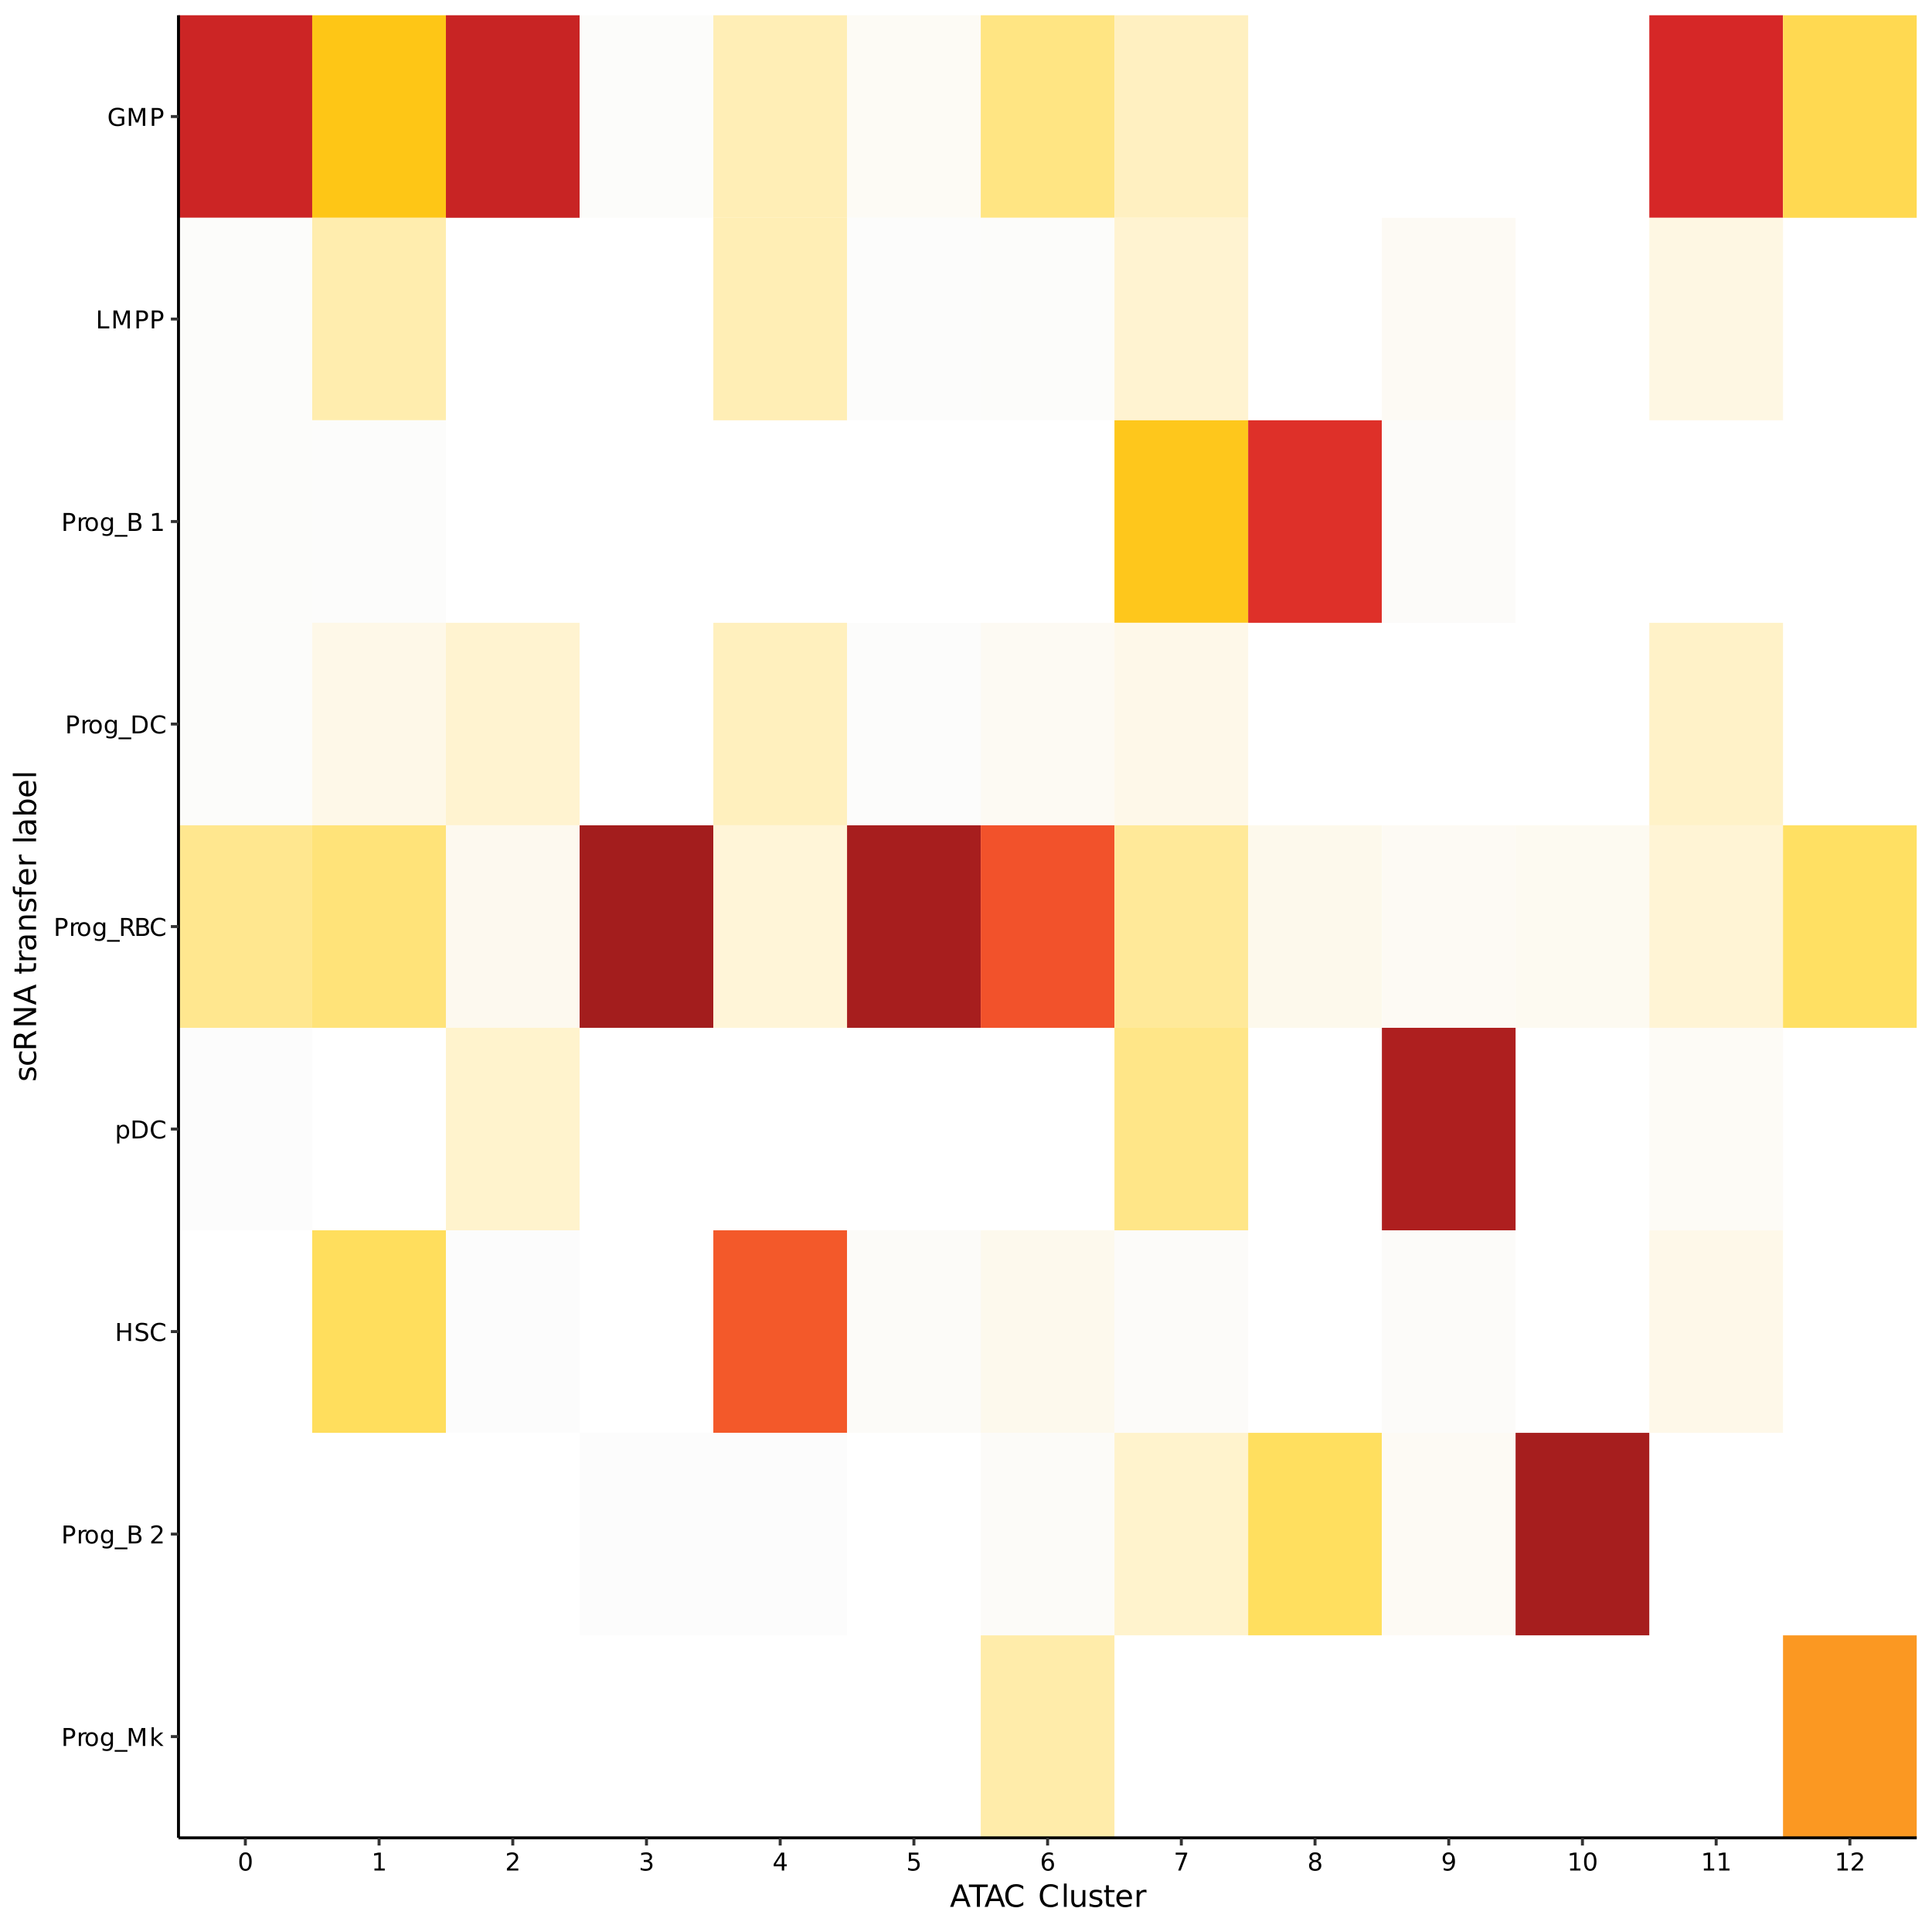 <?xml version="1.0" encoding="UTF-8"?>
<svg xmlns="http://www.w3.org/2000/svg" xmlns:xlink="http://www.w3.org/1999/xlink" width="504pt" height="504pt" viewBox="0 0 504 504" version="1.1">
<defs>
<g>
<symbol overflow="visible" id="glyph0-0">
<path style="stroke:none;" d="M 0.312 1.125 L 0.312 -4.516 L 3.516 -4.516 L 3.516 1.125 Z M 0.672 0.781 L 3.172 0.781 L 3.172 -4.156 L 0.672 -4.156 Z M 0.672 0.781 "/>
</symbol>
<symbol overflow="visible" id="glyph0-1">
<path style="stroke:none;" d="M 1.266 -4.156 L 1.266 -2.391 L 2.062 -2.391 C 2.352 -2.391 2.578 -2.469 2.734 -2.625 C 2.898 -2.781 2.984 -3 2.984 -3.281 C 2.984 -3.551 2.898 -3.766 2.734 -3.922 C 2.578 -4.078 2.352 -4.156 2.062 -4.156 Z M 0.625 -4.672 L 2.062 -4.672 C 2.582 -4.672 2.973 -4.551 3.234 -4.312 C 3.504 -4.07 3.641 -3.727 3.641 -3.281 C 3.641 -2.812 3.504 -2.457 3.234 -2.219 C 2.973 -1.988 2.582 -1.875 2.062 -1.875 L 1.266 -1.875 L 1.266 0 L 0.625 0 Z M 0.625 -4.672 "/>
</symbol>
<symbol overflow="visible" id="glyph0-2">
<path style="stroke:none;" d="M 2.641 -2.969 C 2.566 -3 2.492 -3.023 2.422 -3.047 C 2.348 -3.066 2.266 -3.078 2.172 -3.078 C 1.848 -3.078 1.598 -2.969 1.422 -2.75 C 1.242 -2.539 1.156 -2.238 1.156 -1.844 L 1.156 0 L 0.578 0 L 0.578 -3.5 L 1.156 -3.5 L 1.156 -2.953 C 1.281 -3.172 1.438 -3.332 1.625 -3.438 C 1.82 -3.539 2.062 -3.594 2.344 -3.594 C 2.383 -3.594 2.426 -3.586 2.469 -3.578 C 2.52 -3.578 2.57 -3.57 2.625 -3.562 Z M 2.641 -2.969 "/>
</symbol>
<symbol overflow="visible" id="glyph0-3">
<path style="stroke:none;" d="M 1.969 -3.094 C 1.656 -3.094 1.406 -2.973 1.219 -2.734 C 1.039 -2.492 0.953 -2.164 0.953 -1.75 C 0.953 -1.332 1.039 -1 1.219 -0.75 C 1.406 -0.508 1.656 -0.391 1.969 -0.391 C 2.27 -0.391 2.508 -0.508 2.688 -0.75 C 2.863 -1 2.953 -1.332 2.953 -1.75 C 2.953 -2.164 2.863 -2.492 2.688 -2.734 C 2.508 -2.973 2.27 -3.094 1.969 -3.094 Z M 1.969 -3.594 C 2.469 -3.594 2.859 -3.426 3.141 -3.094 C 3.422 -2.77 3.562 -2.32 3.562 -1.75 C 3.562 -1.176 3.422 -0.723 3.141 -0.391 C 2.859 -0.066 2.469 0.094 1.969 0.094 C 1.457 0.094 1.062 -0.066 0.781 -0.391 C 0.5 -0.723 0.359 -1.176 0.359 -1.75 C 0.359 -2.32 0.5 -2.77 0.781 -3.094 C 1.062 -3.426 1.457 -3.594 1.969 -3.594 Z M 1.969 -3.594 "/>
</symbol>
<symbol overflow="visible" id="glyph0-4">
<path style="stroke:none;" d="M 2.906 -1.797 C 2.906 -2.211 2.816 -2.535 2.641 -2.766 C 2.473 -2.992 2.234 -3.109 1.922 -3.109 C 1.617 -3.109 1.379 -2.992 1.203 -2.766 C 1.035 -2.535 0.953 -2.211 0.953 -1.797 C 0.953 -1.379 1.035 -1.055 1.203 -0.828 C 1.379 -0.598 1.617 -0.484 1.922 -0.484 C 2.234 -0.484 2.473 -0.598 2.641 -0.828 C 2.816 -1.055 2.906 -1.379 2.906 -1.797 Z M 3.484 -0.438 C 3.484 0.156 3.348 0.598 3.078 0.891 C 2.816 1.18 2.414 1.328 1.875 1.328 C 1.664 1.328 1.473 1.312 1.297 1.281 C 1.117 1.25 0.945 1.203 0.781 1.141 L 0.781 0.594 C 0.945 0.676 1.109 0.738 1.266 0.781 C 1.43 0.832 1.602 0.859 1.781 0.859 C 2.156 0.859 2.438 0.758 2.625 0.562 C 2.812 0.363 2.906 0.066 2.906 -0.328 L 2.906 -0.609 C 2.789 -0.41 2.641 -0.258 2.453 -0.156 C 2.266 -0.051 2.039 0 1.781 0 C 1.352 0 1.008 -0.16 0.75 -0.484 C 0.488 -0.816 0.359 -1.254 0.359 -1.797 C 0.359 -2.336 0.488 -2.77 0.75 -3.094 C 1.008 -3.426 1.352 -3.594 1.781 -3.594 C 2.039 -3.594 2.266 -3.539 2.453 -3.438 C 2.641 -3.332 2.789 -3.176 2.906 -2.969 L 2.906 -3.5 L 3.484 -3.5 Z M 3.484 -0.438 "/>
</symbol>
<symbol overflow="visible" id="glyph0-5">
<path style="stroke:none;" d="M 3.266 1.062 L 3.266 1.516 L -0.062 1.516 L -0.062 1.062 Z M 3.266 1.062 "/>
</symbol>
<symbol overflow="visible" id="glyph0-6">
<path style="stroke:none;" d="M 0.625 -4.672 L 1.562 -4.672 L 2.766 -1.484 L 3.953 -4.672 L 4.906 -4.672 L 4.906 0 L 4.281 0 L 4.281 -4.094 L 3.078 -0.891 L 2.453 -0.891 L 1.234 -4.094 L 1.234 0 L 0.625 0 Z M 0.625 -4.672 "/>
</symbol>
<symbol overflow="visible" id="glyph0-7">
<path style="stroke:none;" d="M 0.578 -4.875 L 1.156 -4.875 L 1.156 -2 L 2.875 -3.5 L 3.609 -3.5 L 1.75 -1.859 L 3.688 0 L 2.938 0 L 1.156 -1.719 L 1.156 0 L 0.578 0 Z M 0.578 -4.875 "/>
</symbol>
<symbol overflow="visible" id="glyph0-8">
<path style="stroke:none;" d="M 1.266 -2.234 L 1.266 -0.516 L 2.281 -0.516 C 2.613 -0.516 2.863 -0.582 3.031 -0.719 C 3.195 -0.863 3.281 -1.082 3.281 -1.375 C 3.281 -1.664 3.195 -1.879 3.031 -2.016 C 2.863 -2.16 2.613 -2.234 2.281 -2.234 Z M 1.266 -4.156 L 1.266 -2.75 L 2.203 -2.75 C 2.504 -2.75 2.727 -2.805 2.875 -2.922 C 3.031 -3.035 3.109 -3.211 3.109 -3.453 C 3.109 -3.68 3.031 -3.852 2.875 -3.969 C 2.727 -4.094 2.504 -4.156 2.203 -4.156 Z M 0.625 -4.672 L 2.25 -4.672 C 2.727 -4.672 3.098 -4.566 3.359 -4.359 C 3.617 -4.16 3.75 -3.879 3.75 -3.516 C 3.75 -3.234 3.68 -3.004 3.547 -2.828 C 3.41 -2.66 3.211 -2.555 2.953 -2.516 C 3.266 -2.453 3.504 -2.312 3.672 -2.094 C 3.848 -1.883 3.938 -1.625 3.938 -1.312 C 3.938 -0.895 3.797 -0.57 3.516 -0.344 C 3.234 -0.113 2.832 0 2.312 0 L 0.625 0 Z M 0.625 -4.672 "/>
</symbol>
<symbol overflow="visible" id="glyph0-9">
<path style="stroke:none;" d=""/>
</symbol>
<symbol overflow="visible" id="glyph0-10">
<path style="stroke:none;" d="M 1.234 -0.531 L 3.438 -0.531 L 3.438 0 L 0.469 0 L 0.469 -0.531 C 0.707 -0.781 1.035 -1.113 1.453 -1.531 C 1.867 -1.945 2.129 -2.219 2.234 -2.344 C 2.43 -2.57 2.57 -2.766 2.656 -2.922 C 2.738 -3.078 2.781 -3.227 2.781 -3.375 C 2.781 -3.625 2.691 -3.828 2.516 -3.984 C 2.336 -4.141 2.109 -4.219 1.828 -4.219 C 1.629 -4.219 1.422 -4.18 1.203 -4.109 C 0.984 -4.047 0.75 -3.945 0.5 -3.812 L 0.5 -4.438 C 0.75 -4.539 0.984 -4.617 1.203 -4.672 C 1.43 -4.723 1.641 -4.75 1.828 -4.75 C 2.305 -4.75 2.688 -4.629 2.969 -4.391 C 3.258 -4.148 3.406 -3.828 3.406 -3.422 C 3.406 -3.234 3.367 -3.051 3.297 -2.875 C 3.223 -2.707 3.094 -2.504 2.906 -2.266 C 2.852 -2.203 2.688 -2.023 2.406 -1.734 C 2.133 -1.453 1.742 -1.051 1.234 -0.531 Z M 1.234 -0.531 "/>
</symbol>
<symbol overflow="visible" id="glyph0-11">
<path style="stroke:none;" d="M 0.625 -4.672 L 1.266 -4.672 L 1.266 -2.75 L 3.562 -2.75 L 3.562 -4.672 L 4.188 -4.672 L 4.188 0 L 3.562 0 L 3.562 -2.219 L 1.266 -2.219 L 1.266 0 L 0.625 0 Z M 0.625 -4.672 "/>
</symbol>
<symbol overflow="visible" id="glyph0-12">
<path style="stroke:none;" d="M 3.422 -4.516 L 3.422 -3.906 C 3.18 -4.02 2.957 -4.102 2.75 -4.156 C 2.539 -4.207 2.336 -4.234 2.141 -4.234 C 1.797 -4.234 1.531 -4.164 1.344 -4.031 C 1.156 -3.906 1.062 -3.719 1.062 -3.469 C 1.062 -3.258 1.117 -3.102 1.234 -3 C 1.359 -2.895 1.598 -2.812 1.953 -2.75 L 2.328 -2.672 C 2.797 -2.578 3.141 -2.414 3.359 -2.188 C 3.586 -1.969 3.703 -1.664 3.703 -1.281 C 3.703 -0.832 3.551 -0.488 3.25 -0.25 C 2.945 -0.02 2.504 0.094 1.922 0.094 C 1.703 0.094 1.469 0.066 1.219 0.016 C 0.969 -0.035 0.707 -0.109 0.438 -0.203 L 0.438 -0.859 C 0.695 -0.711 0.945 -0.602 1.188 -0.531 C 1.438 -0.457 1.68 -0.422 1.922 -0.422 C 2.285 -0.422 2.562 -0.488 2.75 -0.625 C 2.945 -0.77 3.047 -0.973 3.047 -1.234 C 3.047 -1.461 2.973 -1.641 2.828 -1.766 C 2.691 -1.898 2.461 -2.004 2.141 -2.078 L 1.766 -2.141 C 1.285 -2.234 0.941 -2.379 0.734 -2.578 C 0.523 -2.785 0.422 -3.066 0.422 -3.422 C 0.422 -3.836 0.566 -4.16 0.859 -4.391 C 1.148 -4.629 1.551 -4.75 2.062 -4.75 C 2.281 -4.75 2.504 -4.727 2.734 -4.688 C 2.961 -4.656 3.191 -4.598 3.422 -4.516 Z M 3.422 -4.516 "/>
</symbol>
<symbol overflow="visible" id="glyph0-13">
<path style="stroke:none;" d="M 4.125 -4.312 L 4.125 -3.641 C 3.914 -3.836 3.688 -3.984 3.438 -4.078 C 3.195 -4.18 2.941 -4.234 2.672 -4.234 C 2.141 -4.234 1.734 -4.066 1.453 -3.734 C 1.172 -3.41 1.031 -2.941 1.031 -2.328 C 1.031 -1.711 1.172 -1.238 1.453 -0.906 C 1.734 -0.582 2.141 -0.422 2.672 -0.422 C 2.941 -0.422 3.195 -0.469 3.438 -0.562 C 3.688 -0.664 3.914 -0.816 4.125 -1.016 L 4.125 -0.359 C 3.906 -0.211 3.672 -0.098 3.422 -0.016 C 3.172 0.055 2.91 0.094 2.641 0.094 C 1.93 0.094 1.375 -0.117 0.969 -0.547 C 0.562 -0.984 0.359 -1.578 0.359 -2.328 C 0.359 -3.078 0.562 -3.664 0.969 -4.094 C 1.375 -4.531 1.93 -4.75 2.641 -4.75 C 2.922 -4.75 3.18 -4.711 3.422 -4.641 C 3.672 -4.566 3.906 -4.457 4.125 -4.312 Z M 4.125 -4.312 "/>
</symbol>
<symbol overflow="visible" id="glyph0-14">
<path style="stroke:none;" d="M 1.156 -0.531 L 1.156 1.328 L 0.578 1.328 L 0.578 -3.5 L 1.156 -3.5 L 1.156 -2.969 C 1.281 -3.176 1.43 -3.332 1.609 -3.438 C 1.797 -3.539 2.02 -3.594 2.281 -3.594 C 2.707 -3.594 3.051 -3.422 3.312 -3.078 C 3.582 -2.742 3.719 -2.301 3.719 -1.75 C 3.719 -1.195 3.582 -0.75 3.312 -0.406 C 3.051 -0.07 2.707 0.094 2.281 0.094 C 2.02 0.094 1.797 0.039 1.609 -0.062 C 1.43 -0.164 1.281 -0.32 1.156 -0.531 Z M 3.125 -1.75 C 3.125 -2.176 3.035 -2.508 2.859 -2.75 C 2.68 -2.988 2.441 -3.109 2.141 -3.109 C 1.836 -3.109 1.598 -2.988 1.422 -2.75 C 1.242 -2.508 1.156 -2.176 1.156 -1.75 C 1.156 -1.32 1.242 -0.988 1.422 -0.75 C 1.598 -0.508 1.836 -0.391 2.141 -0.391 C 2.441 -0.391 2.68 -0.508 2.859 -0.75 C 3.035 -0.988 3.125 -1.32 3.125 -1.75 Z M 3.125 -1.75 "/>
</symbol>
<symbol overflow="visible" id="glyph0-15">
<path style="stroke:none;" d="M 1.266 -4.156 L 1.266 -0.516 L 2.031 -0.516 C 2.664 -0.516 3.133 -0.66 3.438 -0.953 C 3.738 -1.242 3.891 -1.707 3.891 -2.344 C 3.891 -2.969 3.738 -3.426 3.438 -3.719 C 3.133 -4.008 2.664 -4.156 2.031 -4.156 Z M 0.625 -4.672 L 1.922 -4.672 C 2.828 -4.672 3.488 -4.484 3.906 -4.109 C 4.332 -3.734 4.547 -3.145 4.547 -2.344 C 4.547 -1.531 4.332 -0.938 3.906 -0.562 C 3.488 -0.188 2.828 0 1.922 0 L 0.625 0 Z M 0.625 -4.672 "/>
</symbol>
<symbol overflow="visible" id="glyph0-16">
<path style="stroke:none;" d="M 2.844 -2.188 C 2.977 -2.145 3.109 -2.047 3.234 -1.891 C 3.367 -1.742 3.5 -1.539 3.625 -1.281 L 4.266 0 L 3.594 0 L 2.984 -1.203 C 2.836 -1.516 2.691 -1.719 2.547 -1.812 C 2.398 -1.914 2.203 -1.969 1.953 -1.969 L 1.266 -1.969 L 1.266 0 L 0.625 0 L 0.625 -4.672 L 2.062 -4.672 C 2.594 -4.672 2.988 -4.555 3.25 -4.328 C 3.508 -4.109 3.641 -3.773 3.641 -3.328 C 3.641 -3.035 3.57 -2.789 3.438 -2.594 C 3.301 -2.395 3.102 -2.258 2.844 -2.188 Z M 1.266 -4.156 L 1.266 -2.5 L 2.062 -2.5 C 2.363 -2.5 2.594 -2.566 2.75 -2.703 C 2.906 -2.848 2.984 -3.055 2.984 -3.328 C 2.984 -3.598 2.906 -3.801 2.75 -3.938 C 2.594 -4.082 2.363 -4.156 2.062 -4.156 Z M 1.266 -4.156 "/>
</symbol>
<symbol overflow="visible" id="glyph0-17">
<path style="stroke:none;" d="M 0.797 -0.531 L 1.828 -0.531 L 1.828 -4.094 L 0.703 -3.875 L 0.703 -4.438 L 1.828 -4.672 L 2.453 -4.672 L 2.453 -0.531 L 3.484 -0.531 L 3.484 0 L 0.797 0 Z M 0.797 -0.531 "/>
</symbol>
<symbol overflow="visible" id="glyph0-18">
<path style="stroke:none;" d="M 0.625 -4.672 L 1.266 -4.672 L 1.266 -0.531 L 3.531 -0.531 L 3.531 0 L 0.625 0 Z M 0.625 -4.672 "/>
</symbol>
<symbol overflow="visible" id="glyph0-19">
<path style="stroke:none;" d="M 3.812 -0.672 L 3.812 -1.922 L 2.781 -1.922 L 2.781 -2.438 L 4.438 -2.438 L 4.438 -0.438 C 4.195 -0.258 3.926 -0.125 3.625 -0.031 C 3.332 0.051 3.02 0.094 2.688 0.094 C 1.957 0.094 1.383 -0.117 0.969 -0.547 C 0.562 -0.973 0.359 -1.566 0.359 -2.328 C 0.359 -3.086 0.562 -3.68 0.969 -4.109 C 1.383 -4.535 1.957 -4.75 2.688 -4.75 C 2.988 -4.75 3.273 -4.711 3.547 -4.641 C 3.828 -4.566 4.082 -4.457 4.312 -4.312 L 4.312 -3.641 C 4.082 -3.836 3.832 -3.984 3.562 -4.078 C 3.301 -4.18 3.031 -4.234 2.75 -4.234 C 2.176 -4.234 1.742 -4.07 1.453 -3.75 C 1.172 -3.438 1.031 -2.961 1.031 -2.328 C 1.031 -1.703 1.172 -1.227 1.453 -0.906 C 1.742 -0.582 2.176 -0.422 2.75 -0.422 C 2.969 -0.422 3.164 -0.441 3.344 -0.484 C 3.52 -0.523 3.676 -0.586 3.812 -0.672 Z M 3.812 -0.672 "/>
</symbol>
<symbol overflow="visible" id="glyph0-20">
<path style="stroke:none;" d="M 2.031 -4.25 C 1.707 -4.25 1.461 -4.086 1.297 -3.766 C 1.141 -3.453 1.062 -2.973 1.062 -2.328 C 1.062 -1.691 1.141 -1.211 1.297 -0.891 C 1.461 -0.566 1.707 -0.406 2.031 -0.406 C 2.363 -0.406 2.609 -0.566 2.766 -0.891 C 2.93 -1.211 3.016 -1.691 3.016 -2.328 C 3.016 -2.973 2.93 -3.453 2.766 -3.766 C 2.609 -4.086 2.363 -4.25 2.031 -4.25 Z M 2.031 -4.75 C 2.562 -4.75 2.961 -4.539 3.234 -4.125 C 3.516 -3.719 3.656 -3.117 3.656 -2.328 C 3.656 -1.547 3.516 -0.945 3.234 -0.531 C 2.961 -0.113 2.562 0.094 2.031 0.094 C 1.508 0.094 1.109 -0.113 0.828 -0.531 C 0.555 -0.945 0.422 -1.547 0.422 -2.328 C 0.422 -3.117 0.555 -3.719 0.828 -4.125 C 1.109 -4.539 1.508 -4.75 2.031 -4.75 Z M 2.031 -4.75 "/>
</symbol>
<symbol overflow="visible" id="glyph0-21">
<path style="stroke:none;" d="M 2.594 -2.516 C 2.895 -2.453 3.129 -2.316 3.297 -2.109 C 3.473 -1.91 3.562 -1.66 3.562 -1.359 C 3.562 -0.898 3.398 -0.539 3.078 -0.281 C 2.766 -0.031 2.316 0.094 1.734 0.094 C 1.535 0.094 1.332 0.07 1.125 0.031 C 0.914 -0.008 0.703 -0.066 0.484 -0.141 L 0.484 -0.75 C 0.66 -0.645 0.852 -0.566 1.062 -0.516 C 1.27 -0.461 1.488 -0.438 1.719 -0.438 C 2.113 -0.438 2.414 -0.516 2.625 -0.672 C 2.832 -0.828 2.938 -1.055 2.938 -1.359 C 2.938 -1.629 2.836 -1.844 2.641 -2 C 2.453 -2.156 2.188 -2.234 1.844 -2.234 L 1.297 -2.234 L 1.297 -2.75 L 1.859 -2.75 C 2.172 -2.75 2.41 -2.812 2.578 -2.938 C 2.742 -3.062 2.828 -3.242 2.828 -3.484 C 2.828 -3.723 2.738 -3.906 2.562 -4.031 C 2.395 -4.156 2.156 -4.219 1.844 -4.219 C 1.664 -4.219 1.477 -4.195 1.281 -4.156 C 1.082 -4.125 0.863 -4.066 0.625 -3.984 L 0.625 -4.547 C 0.863 -4.617 1.086 -4.672 1.297 -4.703 C 1.516 -4.734 1.711 -4.75 1.891 -4.75 C 2.367 -4.75 2.75 -4.641 3.031 -4.422 C 3.312 -4.203 3.453 -3.91 3.453 -3.547 C 3.453 -3.285 3.379 -3.066 3.234 -2.891 C 3.086 -2.711 2.875 -2.586 2.594 -2.516 Z M 2.594 -2.516 "/>
</symbol>
<symbol overflow="visible" id="glyph0-22">
<path style="stroke:none;" d="M 2.422 -4.125 L 0.828 -1.625 L 2.422 -1.625 Z M 2.25 -4.672 L 3.047 -4.672 L 3.047 -1.625 L 3.719 -1.625 L 3.719 -1.094 L 3.047 -1.094 L 3.047 0 L 2.422 0 L 2.422 -1.094 L 0.312 -1.094 L 0.312 -1.719 Z M 2.25 -4.672 "/>
</symbol>
<symbol overflow="visible" id="glyph0-23">
<path style="stroke:none;" d="M 0.688 -4.672 L 3.172 -4.672 L 3.172 -4.141 L 1.266 -4.141 L 1.266 -3 C 1.359 -3.031 1.453 -3.051 1.547 -3.062 C 1.641 -3.082 1.734 -3.094 1.828 -3.094 C 2.348 -3.094 2.758 -2.945 3.062 -2.656 C 3.363 -2.375 3.516 -1.988 3.516 -1.5 C 3.516 -1 3.359 -0.609 3.047 -0.328 C 2.734 -0.047 2.289 0.094 1.719 0.094 C 1.52 0.094 1.316 0.07 1.109 0.031 C 0.91 0 0.707 -0.047 0.5 -0.109 L 0.5 -0.75 C 0.688 -0.645 0.879 -0.566 1.078 -0.516 C 1.273 -0.461 1.488 -0.438 1.719 -0.438 C 2.07 -0.438 2.352 -0.531 2.562 -0.719 C 2.781 -0.914 2.891 -1.176 2.891 -1.5 C 2.891 -1.82 2.781 -2.078 2.562 -2.266 C 2.352 -2.461 2.07 -2.562 1.719 -2.562 C 1.539 -2.562 1.367 -2.539 1.203 -2.5 C 1.035 -2.457 0.863 -2.398 0.688 -2.328 Z M 0.688 -4.672 "/>
</symbol>
<symbol overflow="visible" id="glyph0-24">
<path style="stroke:none;" d="M 2.109 -2.594 C 1.828 -2.594 1.602 -2.492 1.438 -2.297 C 1.27 -2.098 1.188 -1.832 1.188 -1.5 C 1.188 -1.164 1.27 -0.898 1.438 -0.703 C 1.602 -0.504 1.828 -0.406 2.109 -0.406 C 2.398 -0.406 2.625 -0.504 2.781 -0.703 C 2.945 -0.898 3.031 -1.164 3.031 -1.5 C 3.031 -1.832 2.945 -2.098 2.781 -2.297 C 2.625 -2.492 2.398 -2.594 2.109 -2.594 Z M 3.375 -4.562 L 3.375 -3.984 C 3.207 -4.066 3.039 -4.125 2.875 -4.156 C 2.719 -4.195 2.562 -4.219 2.406 -4.219 C 1.988 -4.219 1.672 -4.078 1.453 -3.797 C 1.234 -3.516 1.109 -3.094 1.078 -2.531 C 1.203 -2.707 1.352 -2.844 1.531 -2.938 C 1.719 -3.039 1.926 -3.094 2.156 -3.094 C 2.625 -3.094 2.992 -2.945 3.266 -2.656 C 3.535 -2.375 3.672 -1.988 3.672 -1.5 C 3.672 -1.02 3.531 -0.633 3.25 -0.344 C 2.969 -0.051 2.586 0.094 2.109 0.094 C 1.566 0.094 1.156 -0.113 0.875 -0.531 C 0.594 -0.945 0.453 -1.547 0.453 -2.328 C 0.453 -3.066 0.625 -3.656 0.969 -4.094 C 1.32 -4.531 1.797 -4.75 2.391 -4.75 C 2.547 -4.75 2.703 -4.734 2.859 -4.703 C 3.023 -4.672 3.195 -4.625 3.375 -4.562 Z M 3.375 -4.562 "/>
</symbol>
<symbol overflow="visible" id="glyph0-25">
<path style="stroke:none;" d="M 0.531 -4.672 L 3.531 -4.672 L 3.531 -4.406 L 1.828 0 L 1.172 0 L 2.766 -4.141 L 0.531 -4.141 Z M 0.531 -4.672 "/>
</symbol>
<symbol overflow="visible" id="glyph0-26">
<path style="stroke:none;" d="M 2.031 -2.219 C 1.727 -2.219 1.488 -2.133 1.312 -1.969 C 1.145 -1.812 1.062 -1.594 1.062 -1.312 C 1.062 -1.031 1.145 -0.805 1.312 -0.641 C 1.488 -0.484 1.727 -0.406 2.031 -0.406 C 2.332 -0.406 2.566 -0.484 2.734 -0.641 C 2.91 -0.805 3 -1.031 3 -1.312 C 3 -1.594 2.91 -1.812 2.734 -1.969 C 2.566 -2.133 2.332 -2.219 2.031 -2.219 Z M 1.406 -2.484 C 1.133 -2.555 0.922 -2.68 0.766 -2.859 C 0.617 -3.047 0.547 -3.273 0.547 -3.547 C 0.547 -3.922 0.676 -4.211 0.938 -4.422 C 1.207 -4.641 1.57 -4.75 2.031 -4.75 C 2.5 -4.75 2.863 -4.641 3.125 -4.422 C 3.395 -4.211 3.531 -3.922 3.531 -3.547 C 3.531 -3.273 3.453 -3.047 3.297 -2.859 C 3.148 -2.68 2.941 -2.555 2.672 -2.484 C 2.973 -2.41 3.207 -2.27 3.375 -2.062 C 3.551 -1.863 3.641 -1.613 3.641 -1.312 C 3.641 -0.863 3.5 -0.516 3.219 -0.266 C 2.945 -0.023 2.551 0.094 2.031 0.094 C 1.52 0.094 1.125 -0.023 0.844 -0.266 C 0.57 -0.516 0.438 -0.863 0.438 -1.312 C 0.438 -1.613 0.52 -1.863 0.688 -2.062 C 0.863 -2.27 1.102 -2.41 1.406 -2.484 Z M 1.172 -3.484 C 1.172 -3.242 1.242 -3.055 1.391 -2.922 C 1.547 -2.785 1.758 -2.719 2.031 -2.719 C 2.301 -2.719 2.516 -2.785 2.672 -2.922 C 2.828 -3.055 2.906 -3.242 2.906 -3.484 C 2.906 -3.723 2.828 -3.91 2.672 -4.047 C 2.516 -4.18 2.301 -4.25 2.031 -4.25 C 1.758 -4.25 1.547 -4.18 1.391 -4.047 C 1.242 -3.91 1.172 -3.723 1.172 -3.484 Z M 1.172 -3.484 "/>
</symbol>
<symbol overflow="visible" id="glyph0-27">
<path style="stroke:none;" d="M 0.703 -0.094 L 0.703 -0.672 C 0.859 -0.598 1.016 -0.539 1.172 -0.5 C 1.336 -0.457 1.504 -0.438 1.672 -0.438 C 2.086 -0.438 2.406 -0.578 2.625 -0.859 C 2.844 -1.141 2.969 -1.566 3 -2.141 C 2.875 -1.961 2.719 -1.82 2.531 -1.719 C 2.352 -1.625 2.148 -1.578 1.922 -1.578 C 1.453 -1.578 1.082 -1.719 0.812 -2 C 0.539 -2.289 0.406 -2.68 0.406 -3.172 C 0.406 -3.648 0.547 -4.031 0.828 -4.312 C 1.109 -4.602 1.488 -4.75 1.969 -4.75 C 2.5 -4.75 2.906 -4.539 3.188 -4.125 C 3.477 -3.719 3.625 -3.117 3.625 -2.328 C 3.625 -1.586 3.445 -1 3.094 -0.562 C 2.75 -0.125 2.281 0.094 1.688 0.094 C 1.531 0.094 1.367 0.078 1.203 0.047 C 1.047 0.016 0.879 -0.031 0.703 -0.094 Z M 1.969 -2.078 C 2.25 -2.078 2.473 -2.172 2.641 -2.359 C 2.805 -2.555 2.891 -2.828 2.891 -3.172 C 2.891 -3.504 2.805 -3.766 2.641 -3.953 C 2.473 -4.148 2.25 -4.25 1.969 -4.25 C 1.676 -4.25 1.445 -4.148 1.281 -3.953 C 1.113 -3.766 1.031 -3.504 1.031 -3.172 C 1.031 -2.828 1.113 -2.555 1.281 -2.359 C 1.445 -2.172 1.676 -2.078 1.969 -2.078 Z M 1.969 -2.078 "/>
</symbol>
<symbol overflow="visible" id="glyph1-0">
<path style="stroke:none;" d="M 0.406 1.422 L 0.406 -5.641 L 4.406 -5.641 L 4.406 1.422 Z M 0.844 0.969 L 3.953 0.969 L 3.953 -5.188 L 0.844 -5.188 Z M 0.844 0.969 "/>
</symbol>
<symbol overflow="visible" id="glyph1-1">
<path style="stroke:none;" d="M 2.734 -5.062 L 1.672 -2.156 L 3.812 -2.156 Z M 2.297 -5.828 L 3.188 -5.828 L 5.406 0 L 4.594 0 L 4.062 -1.5 L 1.422 -1.5 L 0.891 0 L 0.062 0 Z M 2.297 -5.828 "/>
</symbol>
<symbol overflow="visible" id="glyph1-2">
<path style="stroke:none;" d="M -0.031 -5.828 L 4.906 -5.828 L 4.906 -5.172 L 2.844 -5.172 L 2.844 0 L 2.047 0 L 2.047 -5.172 L -0.031 -5.172 Z M -0.031 -5.828 "/>
</symbol>
<symbol overflow="visible" id="glyph1-3">
<path style="stroke:none;" d="M 5.156 -5.391 L 5.156 -4.547 C 4.883 -4.797 4.598 -4.984 4.297 -5.109 C 4.004 -5.234 3.688 -5.297 3.344 -5.297 C 2.676 -5.297 2.164 -5.086 1.812 -4.672 C 1.457 -4.266 1.281 -3.676 1.281 -2.906 C 1.281 -2.145 1.457 -1.555 1.812 -1.141 C 2.164 -0.734 2.676 -0.531 3.344 -0.531 C 3.688 -0.531 4.004 -0.594 4.297 -0.719 C 4.598 -0.844 4.883 -1.031 5.156 -1.281 L 5.156 -0.453 C 4.875 -0.266 4.578 -0.125 4.266 -0.031 C 3.961 0.062 3.641 0.109 3.297 0.109 C 2.41 0.109 1.711 -0.16 1.203 -0.703 C 0.703 -1.242 0.453 -1.977 0.453 -2.906 C 0.453 -3.844 0.703 -4.582 1.203 -5.125 C 1.711 -5.664 2.41 -5.938 3.297 -5.938 C 3.648 -5.938 3.977 -5.891 4.281 -5.797 C 4.594 -5.703 4.883 -5.566 5.156 -5.391 Z M 5.156 -5.391 "/>
</symbol>
<symbol overflow="visible" id="glyph1-4">
<path style="stroke:none;" d=""/>
</symbol>
<symbol overflow="visible" id="glyph1-5">
<path style="stroke:none;" d="M 0.75 -6.078 L 1.469 -6.078 L 1.469 0 L 0.75 0 Z M 0.75 -6.078 "/>
</symbol>
<symbol overflow="visible" id="glyph1-6">
<path style="stroke:none;" d="M 0.688 -1.734 L 0.688 -4.375 L 1.406 -4.375 L 1.406 -1.75 C 1.406 -1.344 1.484 -1.035 1.641 -0.828 C 1.805 -0.617 2.051 -0.516 2.375 -0.516 C 2.758 -0.516 3.062 -0.633 3.281 -0.875 C 3.508 -1.125 3.625 -1.461 3.625 -1.891 L 3.625 -4.375 L 4.344 -4.375 L 4.344 0 L 3.625 0 L 3.625 -0.672 C 3.445 -0.41 3.242 -0.211 3.016 -0.078 C 2.785 0.047 2.52 0.109 2.219 0.109 C 1.719 0.109 1.336 -0.047 1.078 -0.359 C 0.816 -0.672 0.688 -1.129 0.688 -1.734 Z M 2.484 -4.484 Z M 2.484 -4.484 "/>
</symbol>
<symbol overflow="visible" id="glyph1-7">
<path style="stroke:none;" d="M 3.547 -4.25 L 3.547 -3.562 C 3.336 -3.664 3.125 -3.742 2.906 -3.797 C 2.688 -3.848 2.461 -3.875 2.234 -3.875 C 1.879 -3.875 1.609 -3.816 1.422 -3.703 C 1.242 -3.598 1.156 -3.438 1.156 -3.219 C 1.156 -3.051 1.219 -2.922 1.344 -2.828 C 1.477 -2.734 1.738 -2.645 2.125 -2.562 L 2.375 -2.5 C 2.883 -2.395 3.242 -2.242 3.453 -2.047 C 3.672 -1.848 3.781 -1.566 3.781 -1.203 C 3.781 -0.797 3.617 -0.473 3.297 -0.234 C 2.973 -0.004 2.531 0.109 1.969 0.109 C 1.738 0.109 1.492 0.082 1.234 0.031 C 0.984 -0.008 0.719 -0.07 0.438 -0.156 L 0.438 -0.906 C 0.695 -0.77 0.957 -0.664 1.219 -0.594 C 1.477 -0.52 1.734 -0.484 1.984 -0.484 C 2.328 -0.484 2.586 -0.539 2.766 -0.656 C 2.953 -0.781 3.047 -0.945 3.047 -1.156 C 3.047 -1.352 2.977 -1.504 2.844 -1.609 C 2.707 -1.711 2.422 -1.812 1.984 -1.906 L 1.734 -1.969 C 1.285 -2.062 0.961 -2.203 0.766 -2.391 C 0.566 -2.586 0.469 -2.852 0.469 -3.188 C 0.469 -3.602 0.613 -3.922 0.906 -4.141 C 1.195 -4.367 1.609 -4.484 2.141 -4.484 C 2.41 -4.484 2.66 -4.461 2.891 -4.422 C 3.129 -4.379 3.348 -4.32 3.547 -4.25 Z M 3.547 -4.25 "/>
</symbol>
<symbol overflow="visible" id="glyph1-8">
<path style="stroke:none;" d="M 1.469 -5.625 L 1.469 -4.375 L 2.953 -4.375 L 2.953 -3.812 L 1.469 -3.812 L 1.469 -1.438 C 1.469 -1.082 1.516 -0.852 1.609 -0.75 C 1.711 -0.656 1.91 -0.609 2.203 -0.609 L 2.953 -0.609 L 2.953 0 L 2.203 0 C 1.648 0 1.27 -0.102 1.062 -0.312 C 0.852 -0.52 0.75 -0.895 0.75 -1.438 L 0.75 -3.812 L 0.219 -3.812 L 0.219 -4.375 L 0.75 -4.375 L 0.75 -5.625 Z M 1.469 -5.625 "/>
</symbol>
<symbol overflow="visible" id="glyph1-9">
<path style="stroke:none;" d="M 4.5 -2.375 L 4.5 -2.016 L 1.188 -2.016 C 1.219 -1.523 1.367 -1.148 1.641 -0.891 C 1.91 -0.629 2.281 -0.5 2.75 -0.5 C 3.031 -0.5 3.301 -0.531 3.562 -0.594 C 3.82 -0.664 4.078 -0.77 4.328 -0.906 L 4.328 -0.219 C 4.066 -0.113 3.801 -0.035 3.531 0.016 C 3.258 0.078 2.988 0.109 2.719 0.109 C 2.02 0.109 1.461 -0.094 1.047 -0.5 C 0.641 -0.906 0.438 -1.453 0.438 -2.141 C 0.438 -2.859 0.629 -3.426 1.016 -3.844 C 1.41 -4.27 1.938 -4.484 2.594 -4.484 C 3.176 -4.484 3.641 -4.289 3.984 -3.906 C 4.328 -3.531 4.5 -3.02 4.5 -2.375 Z M 3.781 -2.578 C 3.77 -2.973 3.656 -3.285 3.438 -3.516 C 3.227 -3.754 2.945 -3.875 2.594 -3.875 C 2.195 -3.875 1.875 -3.758 1.625 -3.531 C 1.383 -3.301 1.25 -2.984 1.219 -2.578 Z M 3.781 -2.578 "/>
</symbol>
<symbol overflow="visible" id="glyph1-10">
<path style="stroke:none;" d="M 3.297 -3.703 C 3.211 -3.754 3.125 -3.789 3.031 -3.812 C 2.938 -3.832 2.832 -3.844 2.719 -3.844 C 2.312 -3.844 2 -3.707 1.781 -3.438 C 1.562 -3.176 1.453 -2.801 1.453 -2.312 L 1.453 0 L 0.734 0 L 0.734 -4.375 L 1.453 -4.375 L 1.453 -3.703 C 1.598 -3.961 1.789 -4.156 2.031 -4.281 C 2.281 -4.414 2.578 -4.484 2.922 -4.484 C 2.973 -4.484 3.023 -4.477 3.078 -4.469 C 3.141 -4.469 3.207 -4.457 3.281 -4.438 Z M 3.297 -3.703 "/>
</symbol>
<symbol overflow="visible" id="glyph2-0">
<path style="stroke:none;" d="M 1.422 -0.406 L -5.641 -0.406 L -5.641 -4.406 L 1.422 -4.406 Z M 0.969 -0.844 L 0.969 -3.953 L -5.188 -3.953 L -5.188 -0.844 Z M 0.969 -0.844 "/>
</symbol>
<symbol overflow="visible" id="glyph2-1">
<path style="stroke:none;" d="M -4.25 -3.547 L -3.562 -3.547 C -3.664 -3.336 -3.742 -3.125 -3.797 -2.906 C -3.848 -2.688 -3.875 -2.461 -3.875 -2.234 C -3.875 -1.879 -3.816 -1.609 -3.703 -1.422 C -3.598 -1.242 -3.438 -1.156 -3.219 -1.156 C -3.051 -1.156 -2.922 -1.219 -2.828 -1.344 C -2.734 -1.477 -2.645 -1.738 -2.562 -2.125 L -2.5 -2.375 C -2.395 -2.883 -2.242 -3.242 -2.047 -3.453 C -1.848 -3.672 -1.566 -3.781 -1.203 -3.781 C -0.797 -3.781 -0.473 -3.617 -0.234 -3.297 C -0.004 -2.973 0.109 -2.531 0.109 -1.969 C 0.109 -1.738 0.082 -1.492 0.031 -1.234 C -0.008 -0.984 -0.07 -0.719 -0.156 -0.438 L -0.906 -0.438 C -0.77 -0.695 -0.664 -0.957 -0.594 -1.219 C -0.52 -1.477 -0.484 -1.734 -0.484 -1.984 C -0.484 -2.328 -0.539 -2.586 -0.656 -2.766 C -0.781 -2.953 -0.945 -3.047 -1.156 -3.047 C -1.352 -3.047 -1.504 -2.977 -1.609 -2.844 C -1.711 -2.707 -1.812 -2.422 -1.906 -1.984 L -1.969 -1.734 C -2.062 -1.285 -2.203 -0.961 -2.391 -0.766 C -2.586 -0.566 -2.852 -0.469 -3.188 -0.469 C -3.602 -0.469 -3.922 -0.613 -4.141 -0.906 C -4.367 -1.195 -4.484 -1.609 -4.484 -2.141 C -4.484 -2.41 -4.461 -2.66 -4.422 -2.891 C -4.379 -3.129 -4.32 -3.348 -4.25 -3.547 Z M -4.25 -3.547 "/>
</symbol>
<symbol overflow="visible" id="glyph2-2">
<path style="stroke:none;" d="M -4.203 -3.906 L -3.531 -3.906 C -3.645 -3.695 -3.727 -3.488 -3.781 -3.281 C -3.844 -3.082 -3.875 -2.879 -3.875 -2.672 C -3.875 -2.203 -3.723 -1.836 -3.422 -1.578 C -3.129 -1.328 -2.719 -1.203 -2.188 -1.203 C -1.656 -1.203 -1.238 -1.328 -0.938 -1.578 C -0.645 -1.836 -0.5 -2.203 -0.5 -2.672 C -0.5 -2.879 -0.523 -3.082 -0.578 -3.281 C -0.641 -3.488 -0.723 -3.695 -0.828 -3.906 L -0.172 -3.906 C -0.078 -3.707 -0.008 -3.5 0.031 -3.281 C 0.082 -3.062 0.109 -2.832 0.109 -2.594 C 0.109 -1.938 -0.094 -1.41 -0.5 -1.016 C -0.914 -0.629 -1.477 -0.438 -2.188 -0.438 C -2.895 -0.438 -3.453 -0.633 -3.859 -1.031 C -4.273 -1.426 -4.484 -1.961 -4.484 -2.641 C -4.484 -2.859 -4.457 -3.07 -4.406 -3.281 C -4.363 -3.5 -4.297 -3.707 -4.203 -3.906 Z M -4.203 -3.906 "/>
</symbol>
<symbol overflow="visible" id="glyph2-3">
<path style="stroke:none;" d="M -2.734 -3.547 C -2.68 -3.723 -2.562 -3.891 -2.375 -4.047 C -2.188 -4.203 -1.926 -4.363 -1.594 -4.531 L 0 -5.328 L 0 -4.484 L -1.5 -3.734 C -1.883 -3.547 -2.141 -3.359 -2.266 -3.172 C -2.398 -2.992 -2.469 -2.75 -2.469 -2.438 L -2.469 -1.578 L 0 -1.578 L 0 -0.781 L -5.828 -0.781 L -5.828 -2.562 C -5.828 -3.227 -5.688 -3.723 -5.406 -4.047 C -5.133 -4.379 -4.719 -4.547 -4.156 -4.547 C -3.789 -4.547 -3.484 -4.461 -3.234 -4.297 C -2.992 -4.129 -2.828 -3.879 -2.734 -3.547 Z M -5.188 -1.578 L -3.109 -1.578 L -3.109 -2.562 C -3.109 -2.945 -3.195 -3.234 -3.375 -3.422 C -3.551 -3.617 -3.812 -3.719 -4.156 -3.719 C -4.5 -3.719 -4.754 -3.617 -4.922 -3.422 C -5.098 -3.234 -5.188 -2.945 -5.188 -2.562 Z M -5.188 -1.578 "/>
</symbol>
<symbol overflow="visible" id="glyph2-4">
<path style="stroke:none;" d="M -5.828 -0.781 L -5.828 -1.844 L -0.953 -4.438 L -5.828 -4.438 L -5.828 -5.203 L 0 -5.203 L 0 -4.141 L -4.875 -1.547 L 0 -1.547 L 0 -0.781 Z M -5.828 -0.781 "/>
</symbol>
<symbol overflow="visible" id="glyph2-5">
<path style="stroke:none;" d="M -5.062 -2.734 L -2.156 -1.672 L -2.156 -3.812 Z M -5.828 -2.297 L -5.828 -3.188 L 0 -5.406 L 0 -4.594 L -1.5 -4.062 L -1.5 -1.422 L 0 -0.891 L 0 -0.062 Z M -5.828 -2.297 "/>
</symbol>
<symbol overflow="visible" id="glyph2-6">
<path style="stroke:none;" d=""/>
</symbol>
<symbol overflow="visible" id="glyph2-7">
<path style="stroke:none;" d="M -5.625 -1.469 L -4.375 -1.469 L -4.375 -2.953 L -3.812 -2.953 L -3.812 -1.469 L -1.438 -1.469 C -1.082 -1.469 -0.852 -1.516 -0.75 -1.609 C -0.656 -1.711 -0.609 -1.91 -0.609 -2.203 L -0.609 -2.953 L 0 -2.953 L 0 -2.203 C 0 -1.648 -0.102 -1.27 -0.312 -1.062 C -0.52 -0.852 -0.895 -0.75 -1.438 -0.75 L -3.812 -0.75 L -3.812 -0.219 L -4.375 -0.219 L -4.375 -0.75 L -5.625 -0.75 Z M -5.625 -1.469 "/>
</symbol>
<symbol overflow="visible" id="glyph2-8">
<path style="stroke:none;" d="M -3.703 -3.297 C -3.754 -3.211 -3.789 -3.125 -3.812 -3.031 C -3.832 -2.938 -3.844 -2.832 -3.844 -2.719 C -3.844 -2.312 -3.707 -2 -3.438 -1.781 C -3.176 -1.562 -2.801 -1.453 -2.312 -1.453 L 0 -1.453 L 0 -0.734 L -4.375 -0.734 L -4.375 -1.453 L -3.703 -1.453 C -3.961 -1.598 -4.156 -1.789 -4.281 -2.031 C -4.414 -2.281 -4.484 -2.578 -4.484 -2.922 C -4.484 -2.973 -4.477 -3.023 -4.469 -3.078 C -4.469 -3.141 -4.457 -3.207 -4.438 -3.281 Z M -3.703 -3.297 "/>
</symbol>
<symbol overflow="visible" id="glyph2-9">
<path style="stroke:none;" d="M -2.203 -2.75 C -2.203 -2.164 -2.133 -1.758 -2 -1.531 C -1.863 -1.312 -1.641 -1.203 -1.328 -1.203 C -1.066 -1.203 -0.859 -1.285 -0.703 -1.453 C -0.555 -1.617 -0.484 -1.848 -0.484 -2.141 C -0.484 -2.535 -0.625 -2.852 -0.906 -3.094 C -1.195 -3.332 -1.578 -3.453 -2.047 -3.453 L -2.203 -3.453 Z M -2.5 -4.172 L 0 -4.172 L 0 -3.453 L -0.672 -3.453 C -0.398 -3.297 -0.203 -3.094 -0.078 -2.844 C 0.047 -2.602 0.109 -2.305 0.109 -1.953 C 0.109 -1.504 -0.016 -1.145 -0.266 -0.875 C -0.516 -0.613 -0.852 -0.484 -1.281 -0.484 C -1.77 -0.484 -2.141 -0.645 -2.391 -0.969 C -2.641 -1.301 -2.766 -1.797 -2.766 -2.453 L -2.766 -3.453 L -2.828 -3.453 C -3.16 -3.453 -3.414 -3.344 -3.594 -3.125 C -3.781 -2.914 -3.875 -2.613 -3.875 -2.219 C -3.875 -1.969 -3.844 -1.723 -3.781 -1.484 C -3.719 -1.242 -3.629 -1.016 -3.516 -0.797 L -4.172 -0.797 C -4.273 -1.066 -4.352 -1.32 -4.406 -1.562 C -4.457 -1.812 -4.484 -2.055 -4.484 -2.297 C -4.484 -2.922 -4.316 -3.391 -3.984 -3.703 C -3.66 -4.016 -3.164 -4.172 -2.5 -4.172 Z M -2.5 -4.172 "/>
</symbol>
<symbol overflow="visible" id="glyph2-10">
<path style="stroke:none;" d="M -2.641 -4.391 L 0 -4.391 L 0 -3.672 L -2.625 -3.672 C -3.031 -3.672 -3.336 -3.586 -3.547 -3.422 C -3.754 -3.266 -3.859 -3.023 -3.859 -2.703 C -3.859 -2.316 -3.734 -2.008 -3.484 -1.781 C -3.234 -1.562 -2.895 -1.453 -2.469 -1.453 L 0 -1.453 L 0 -0.734 L -4.375 -0.734 L -4.375 -1.453 L -3.703 -1.453 C -3.961 -1.617 -4.156 -1.816 -4.281 -2.047 C -4.414 -2.285 -4.484 -2.555 -4.484 -2.859 C -4.484 -3.367 -4.328 -3.75 -4.016 -4 C -3.703 -4.258 -3.242 -4.391 -2.641 -4.391 Z M -2.641 -4.391 "/>
</symbol>
<symbol overflow="visible" id="glyph2-11">
<path style="stroke:none;" d="M -6.078 -2.969 L -5.484 -2.969 L -5.484 -2.281 C -5.484 -2.02 -5.43 -1.836 -5.328 -1.734 C -5.223 -1.641 -5.035 -1.594 -4.766 -1.594 L -4.375 -1.594 L -4.375 -2.781 L -3.812 -2.781 L -3.812 -1.594 L 0 -1.594 L 0 -0.875 L -3.812 -0.875 L -3.812 -0.188 L -4.375 -0.188 L -4.375 -0.875 L -4.688 -0.875 C -5.164 -0.875 -5.516 -0.984 -5.734 -1.203 C -5.961 -1.43 -6.078 -1.797 -6.078 -2.297 Z M -6.078 -2.969 "/>
</symbol>
<symbol overflow="visible" id="glyph2-12">
<path style="stroke:none;" d="M -2.375 -4.5 L -2.016 -4.5 L -2.016 -1.188 C -1.523 -1.219 -1.148 -1.367 -0.891 -1.641 C -0.629 -1.91 -0.5 -2.281 -0.5 -2.75 C -0.5 -3.031 -0.531 -3.301 -0.594 -3.562 C -0.664 -3.82 -0.77 -4.078 -0.906 -4.328 L -0.219 -4.328 C -0.113 -4.066 -0.035 -3.801 0.016 -3.531 C 0.078 -3.258 0.109 -2.988 0.109 -2.719 C 0.109 -2.02 -0.094 -1.461 -0.5 -1.047 C -0.906 -0.641 -1.453 -0.438 -2.141 -0.438 C -2.859 -0.438 -3.426 -0.629 -3.844 -1.016 C -4.27 -1.41 -4.484 -1.938 -4.484 -2.594 C -4.484 -3.176 -4.289 -3.641 -3.906 -3.984 C -3.531 -4.328 -3.02 -4.5 -2.375 -4.5 Z M -2.578 -3.781 C -2.973 -3.77 -3.285 -3.656 -3.516 -3.438 C -3.754 -3.227 -3.875 -2.945 -3.875 -2.594 C -3.875 -2.195 -3.758 -1.875 -3.531 -1.625 C -3.301 -1.383 -2.984 -1.25 -2.578 -1.219 Z M -2.578 -3.781 "/>
</symbol>
<symbol overflow="visible" id="glyph2-13">
<path style="stroke:none;" d="M -6.078 -0.75 L -6.078 -1.469 L 0 -1.469 L 0 -0.75 Z M -6.078 -0.75 "/>
</symbol>
<symbol overflow="visible" id="glyph2-14">
<path style="stroke:none;" d="M -2.188 -3.891 C -2.719 -3.891 -3.129 -3.781 -3.422 -3.562 C -3.723 -3.352 -3.875 -3.055 -3.875 -2.672 C -3.875 -2.297 -3.723 -2 -3.422 -1.781 C -3.129 -1.562 -2.719 -1.453 -2.188 -1.453 C -1.656 -1.453 -1.238 -1.562 -0.938 -1.781 C -0.633 -2 -0.484 -2.297 -0.484 -2.672 C -0.484 -3.055 -0.633 -3.352 -0.938 -3.562 C -1.238 -3.781 -1.656 -3.891 -2.188 -3.891 Z M -3.719 -1.453 C -3.977 -1.598 -4.172 -1.785 -4.297 -2.016 C -4.422 -2.254 -4.484 -2.531 -4.484 -2.844 C -4.484 -3.375 -4.27 -3.805 -3.844 -4.141 C -3.426 -4.473 -2.875 -4.641 -2.188 -4.641 C -1.5 -4.641 -0.941 -4.473 -0.516 -4.141 C -0.098 -3.805 0.109 -3.375 0.109 -2.844 C 0.109 -2.531 0.047 -2.254 -0.078 -2.016 C -0.203 -1.785 -0.395 -1.598 -0.656 -1.453 L 0 -1.453 L 0 -0.734 L -6.078 -0.734 L -6.078 -1.453 Z M -3.719 -1.453 "/>
</symbol>
</g>
<clipPath id="clip1">
  <path d="M 46.562 3.984 L 82 3.984 L 82 57 L 46.562 57 Z M 46.562 3.984 "/>
</clipPath>
<clipPath id="clip2">
  <path d="M 46.562 56 L 82 56 L 82 110 L 46.562 110 Z M 46.562 56 "/>
</clipPath>
<clipPath id="clip3">
  <path d="M 46.562 109 L 82 109 L 82 163 L 46.562 163 Z M 46.562 109 "/>
</clipPath>
<clipPath id="clip4">
  <path d="M 46.562 162 L 82 162 L 82 216 L 46.562 216 Z M 46.562 162 "/>
</clipPath>
<clipPath id="clip5">
  <path d="M 46.562 215 L 82 215 L 82 269 L 46.562 269 Z M 46.562 215 "/>
</clipPath>
<clipPath id="clip6">
  <path d="M 46.562 268 L 82 268 L 82 321 L 46.562 321 Z M 46.562 268 "/>
</clipPath>
<clipPath id="clip7">
  <path d="M 81 3.984 L 117 3.984 L 117 57 L 81 57 Z M 81 3.984 "/>
</clipPath>
<clipPath id="clip8">
  <path d="M 116 3.984 L 152 3.984 L 152 57 L 116 57 Z M 116 3.984 "/>
</clipPath>
<clipPath id="clip9">
  <path d="M 151 3.984 L 187 3.984 L 187 57 L 151 57 Z M 151 3.984 "/>
</clipPath>
<clipPath id="clip10">
  <path d="M 186 3.984 L 221 3.984 L 221 57 L 186 57 Z M 186 3.984 "/>
</clipPath>
<clipPath id="clip11">
  <path d="M 220 3.984 L 256 3.984 L 256 57 L 220 57 Z M 220 3.984 "/>
</clipPath>
<clipPath id="clip12">
  <path d="M 255 3.984 L 291 3.984 L 291 57 L 255 57 Z M 255 3.984 "/>
</clipPath>
<clipPath id="clip13">
  <path d="M 255 426 L 291 426 L 291 479.434 L 255 479.434 Z M 255 426 "/>
</clipPath>
<clipPath id="clip14">
  <path d="M 290 3.984 L 326 3.984 L 326 57 L 290 57 Z M 290 3.984 "/>
</clipPath>
<clipPath id="clip15">
  <path d="M 430 3.984 L 466 3.984 L 466 57 L 430 57 Z M 430 3.984 "/>
</clipPath>
<clipPath id="clip16">
  <path d="M 465 3.984 L 500.012 3.984 L 500.012 57 L 465 57 Z M 465 3.984 "/>
</clipPath>
<clipPath id="clip17">
  <path d="M 465 426 L 500.012 426 L 500.012 479.434 L 465 479.434 Z M 465 426 "/>
</clipPath>
<clipPath id="clip18">
  <path d="M 465 215 L 500.012 215 L 500.012 269 L 465 269 Z M 465 215 "/>
</clipPath>
</defs>
<g id="surface21">
<rect x="0" y="0" width="504" height="504" style="fill:rgb(100%,100%,100%);fill-opacity:1;stroke:none;"/>
<rect x="0" y="0" width="504" height="504" style="fill:rgb(100%,100%,100%);fill-opacity:1;stroke:none;"/>
<path style="fill:none;stroke-width:0.776;stroke-linecap:round;stroke-linejoin:round;stroke:rgb(100%,100%,100%);stroke-opacity:1;stroke-miterlimit:10;" d="M 0 504 L 504 504 L 504 0 L 0 0 Z M 0 504 "/>
<g clip-path="url(#clip1)" clip-rule="nonzero">
<path style=" stroke:none;fill-rule:nonzero;fill:rgb(80%,14.51%,14.51%);fill-opacity:1;" d="M 46.562 56.812 L 81.441 56.812 L 81.441 3.984 L 46.562 3.984 Z M 46.562 56.812 "/>
</g>
<g clip-path="url(#clip2)" clip-rule="nonzero">
<path style=" stroke:none;fill-rule:nonzero;fill:rgb(98.824%,98.824%,98.039%);fill-opacity:1;" d="M 46.562 109.641 L 81.441 109.641 L 81.441 56.812 L 46.562 56.812 Z M 46.562 109.641 "/>
</g>
<g clip-path="url(#clip3)" clip-rule="nonzero">
<path style=" stroke:none;fill-rule:nonzero;fill:rgb(98.824%,98.824%,98.039%);fill-opacity:1;" d="M 46.562 162.469 L 81.441 162.469 L 81.441 109.641 L 46.562 109.641 Z M 46.562 162.469 "/>
</g>
<g clip-path="url(#clip4)" clip-rule="nonzero">
<path style=" stroke:none;fill-rule:nonzero;fill:rgb(98.824%,98.824%,98.039%);fill-opacity:1;" d="M 46.562 215.297 L 81.441 215.297 L 81.441 162.469 L 46.562 162.469 Z M 46.562 215.297 "/>
</g>
<g clip-path="url(#clip5)" clip-rule="nonzero">
<path style=" stroke:none;fill-rule:nonzero;fill:rgb(100%,90.588%,56.078%);fill-opacity:1;" d="M 46.562 268.125 L 81.441 268.125 L 81.441 215.297 L 46.562 215.297 Z M 46.562 268.125 "/>
</g>
<g clip-path="url(#clip6)" clip-rule="nonzero">
<path style=" stroke:none;fill-rule:nonzero;fill:rgb(98.824%,98.824%,98.824%);fill-opacity:1;" d="M 46.562 320.953 L 81.441 320.953 L 81.441 268.125 L 46.562 268.125 Z M 46.562 320.953 "/>
</g>
<g clip-path="url(#clip7)" clip-rule="nonzero">
<path style=" stroke:none;fill-rule:nonzero;fill:rgb(99.608%,77.647%,8.627%);fill-opacity:1;" d="M 81.445 56.812 L 116.324 56.812 L 116.324 3.984 L 81.445 3.984 Z M 81.445 56.812 "/>
</g>
<path style=" stroke:none;fill-rule:nonzero;fill:rgb(100%,87.059%,36.471%);fill-opacity:1;" d="M 81.445 373.781 L 116.324 373.781 L 116.324 320.953 L 81.445 320.953 Z M 81.445 373.781 "/>
<path style=" stroke:none;fill-rule:nonzero;fill:rgb(100%,92.941%,68.235%);fill-opacity:1;" d="M 81.445 109.641 L 116.324 109.641 L 116.324 56.812 L 81.445 56.812 Z M 81.445 109.641 "/>
<path style=" stroke:none;fill-rule:nonzero;fill:rgb(98.824%,98.824%,98.431%);fill-opacity:1;" d="M 81.445 162.469 L 116.324 162.469 L 116.324 109.641 L 81.445 109.641 Z M 81.445 162.469 "/>
<path style=" stroke:none;fill-rule:nonzero;fill:rgb(99.608%,97.255%,90.98%);fill-opacity:1;" d="M 81.445 215.297 L 116.324 215.297 L 116.324 162.469 L 81.445 162.469 Z M 81.445 215.297 "/>
<path style=" stroke:none;fill-rule:nonzero;fill:rgb(100%,89.02%,47.451%);fill-opacity:1;" d="M 81.445 268.125 L 116.324 268.125 L 116.324 215.297 L 81.445 215.297 Z M 81.445 268.125 "/>
<g clip-path="url(#clip8)" clip-rule="nonzero">
<path style=" stroke:none;fill-rule:nonzero;fill:rgb(78.431%,14.118%,14.118%);fill-opacity:1;" d="M 116.324 56.812 L 151.203 56.812 L 151.203 3.984 L 116.324 3.984 Z M 116.324 56.812 "/>
</g>
<path style=" stroke:none;fill-rule:nonzero;fill:rgb(98.824%,98.824%,98.824%);fill-opacity:1;" d="M 116.324 373.781 L 151.203 373.781 L 151.203 320.953 L 116.324 320.953 Z M 116.324 373.781 "/>
<path style=" stroke:none;fill-rule:nonzero;fill:rgb(100%,95.294%,81.569%);fill-opacity:1;" d="M 116.324 215.297 L 151.203 215.297 L 151.203 162.469 L 116.324 162.469 Z M 116.324 215.297 "/>
<path style=" stroke:none;fill-rule:nonzero;fill:rgb(99.216%,97.647%,93.725%);fill-opacity:1;" d="M 116.324 268.125 L 151.203 268.125 L 151.203 215.297 L 116.324 215.297 Z M 116.324 268.125 "/>
<path style=" stroke:none;fill-rule:nonzero;fill:rgb(100%,95.294%,80.392%);fill-opacity:1;" d="M 116.324 320.953 L 151.203 320.953 L 151.203 268.125 L 116.324 268.125 Z M 116.324 320.953 "/>
<g clip-path="url(#clip9)" clip-rule="nonzero">
<path style=" stroke:none;fill-rule:nonzero;fill:rgb(98.824%,98.824%,98.039%);fill-opacity:1;" d="M 151.207 56.812 L 186.086 56.812 L 186.086 3.984 L 151.207 3.984 Z M 151.207 56.812 "/>
</g>
<path style=" stroke:none;fill-rule:nonzero;fill:rgb(98.824%,98.824%,98.824%);fill-opacity:1;" d="M 151.207 426.609 L 186.086 426.609 L 186.086 373.781 L 151.207 373.781 Z M 151.207 426.609 "/>
<path style=" stroke:none;fill-rule:nonzero;fill:rgb(63.922%,11.373%,11.373%);fill-opacity:1;" d="M 151.207 268.125 L 186.086 268.125 L 186.086 215.297 L 151.207 215.297 Z M 151.207 268.125 "/>
<g clip-path="url(#clip10)" clip-rule="nonzero">
<path style=" stroke:none;fill-rule:nonzero;fill:rgb(100%,93.333%,71.373%);fill-opacity:1;" d="M 186.086 56.812 L 220.965 56.812 L 220.965 3.984 L 186.086 3.984 Z M 186.086 56.812 "/>
</g>
<path style=" stroke:none;fill-rule:nonzero;fill:rgb(95.294%,34.902%,16.471%);fill-opacity:1;" d="M 186.086 373.781 L 220.965 373.781 L 220.965 320.953 L 186.086 320.953 Z M 186.086 373.781 "/>
<path style=" stroke:none;fill-rule:nonzero;fill:rgb(100%,93.333%,70.98%);fill-opacity:1;" d="M 186.086 109.641 L 220.965 109.641 L 220.965 56.812 L 186.086 56.812 Z M 186.086 109.641 "/>
<path style=" stroke:none;fill-rule:nonzero;fill:rgb(98.824%,98.824%,98.824%);fill-opacity:1;" d="M 186.086 426.609 L 220.965 426.609 L 220.965 373.781 L 186.086 373.781 Z M 186.086 426.609 "/>
<path style=" stroke:none;fill-rule:nonzero;fill:rgb(100%,94.118%,74.51%);fill-opacity:1;" d="M 186.086 215.297 L 220.965 215.297 L 220.965 162.469 L 186.086 162.469 Z M 186.086 215.297 "/>
<path style=" stroke:none;fill-rule:nonzero;fill:rgb(100%,96.078%,84.706%);fill-opacity:1;" d="M 186.086 268.125 L 220.965 268.125 L 220.965 215.297 L 186.086 215.297 Z M 186.086 268.125 "/>
<g clip-path="url(#clip11)" clip-rule="nonzero">
<path style=" stroke:none;fill-rule:nonzero;fill:rgb(99.216%,98.431%,96.078%);fill-opacity:1;" d="M 220.969 56.812 L 255.848 56.812 L 255.848 3.984 L 220.969 3.984 Z M 220.969 56.812 "/>
</g>
<path style=" stroke:none;fill-rule:nonzero;fill:rgb(98.824%,98.431%,97.255%);fill-opacity:1;" d="M 220.969 373.781 L 255.848 373.781 L 255.848 320.953 L 220.969 320.953 Z M 220.969 373.781 "/>
<path style=" stroke:none;fill-rule:nonzero;fill:rgb(98.824%,98.824%,98.431%);fill-opacity:1;" d="M 220.969 109.641 L 255.848 109.641 L 255.848 56.812 L 220.969 56.812 Z M 220.969 109.641 "/>
<path style=" stroke:none;fill-rule:nonzero;fill:rgb(98.824%,98.824%,98.431%);fill-opacity:1;" d="M 220.969 215.297 L 255.848 215.297 L 255.848 162.469 L 220.969 162.469 Z M 220.969 215.297 "/>
<path style=" stroke:none;fill-rule:nonzero;fill:rgb(65.49%,11.765%,11.765%);fill-opacity:1;" d="M 220.969 268.125 L 255.848 268.125 L 255.848 215.297 L 220.969 215.297 Z M 220.969 268.125 "/>
<g clip-path="url(#clip12)" clip-rule="nonzero">
<path style=" stroke:none;fill-rule:nonzero;fill:rgb(100%,89.804%,51.373%);fill-opacity:1;" d="M 255.848 56.812 L 290.727 56.812 L 290.727 3.984 L 255.848 3.984 Z M 255.848 56.812 "/>
</g>
<path style=" stroke:none;fill-rule:nonzero;fill:rgb(99.216%,97.647%,92.941%);fill-opacity:1;" d="M 255.848 373.781 L 290.727 373.781 L 290.727 320.953 L 255.848 320.953 Z M 255.848 373.781 "/>
<path style=" stroke:none;fill-rule:nonzero;fill:rgb(98.824%,98.824%,98.039%);fill-opacity:1;" d="M 255.848 109.641 L 290.727 109.641 L 290.727 56.812 L 255.848 56.812 Z M 255.848 109.641 "/>
<path style=" stroke:none;fill-rule:nonzero;fill:rgb(98.824%,98.431%,97.255%);fill-opacity:1;" d="M 255.848 426.609 L 290.727 426.609 L 290.727 373.781 L 255.848 373.781 Z M 255.848 426.609 "/>
<path style=" stroke:none;fill-rule:nonzero;fill:rgb(99.216%,98.039%,95.294%);fill-opacity:1;" d="M 255.848 215.297 L 290.727 215.297 L 290.727 162.469 L 255.848 162.469 Z M 255.848 215.297 "/>
<g clip-path="url(#clip13)" clip-rule="nonzero">
<path style=" stroke:none;fill-rule:nonzero;fill:rgb(100%,92.549%,66.667%);fill-opacity:1;" d="M 255.848 479.438 L 290.727 479.438 L 290.727 426.609 L 255.848 426.609 Z M 255.848 479.438 "/>
</g>
<path style=" stroke:none;fill-rule:nonzero;fill:rgb(94.902%,32.157%,16.863%);fill-opacity:1;" d="M 255.848 268.125 L 290.727 268.125 L 290.727 215.297 L 255.848 215.297 Z M 255.848 268.125 "/>
<g clip-path="url(#clip14)" clip-rule="nonzero">
<path style=" stroke:none;fill-rule:nonzero;fill:rgb(100%,94.118%,75.686%);fill-opacity:1;" d="M 290.73 56.812 L 325.609 56.812 L 325.609 3.984 L 290.73 3.984 Z M 290.73 56.812 "/>
</g>
<path style=" stroke:none;fill-rule:nonzero;fill:rgb(98.824%,98.431%,97.647%);fill-opacity:1;" d="M 290.73 373.781 L 325.609 373.781 L 325.609 320.953 L 290.73 320.953 Z M 290.73 373.781 "/>
<path style=" stroke:none;fill-rule:nonzero;fill:rgb(100%,95.294%,81.961%);fill-opacity:1;" d="M 290.73 109.641 L 325.609 109.641 L 325.609 56.812 L 290.73 56.812 Z M 290.73 109.641 "/>
<path style=" stroke:none;fill-rule:nonzero;fill:rgb(99.608%,78.039%,10.98%);fill-opacity:1;" d="M 290.73 162.469 L 325.609 162.469 L 325.609 109.641 L 290.73 109.641 Z M 290.73 162.469 "/>
<path style=" stroke:none;fill-rule:nonzero;fill:rgb(100%,95.294%,80.392%);fill-opacity:1;" d="M 290.73 426.609 L 325.609 426.609 L 325.609 373.781 L 290.73 373.781 Z M 290.73 426.609 "/>
<path style=" stroke:none;fill-rule:nonzero;fill:rgb(99.608%,97.255%,91.373%);fill-opacity:1;" d="M 290.73 215.297 L 325.609 215.297 L 325.609 162.469 L 290.73 162.469 Z M 290.73 215.297 "/>
<path style=" stroke:none;fill-rule:nonzero;fill:rgb(100%,91.373%,60%);fill-opacity:1;" d="M 290.73 268.125 L 325.609 268.125 L 325.609 215.297 L 290.73 215.297 Z M 290.73 268.125 "/>
<path style=" stroke:none;fill-rule:nonzero;fill:rgb(100%,90.196%,53.333%);fill-opacity:1;" d="M 290.73 320.953 L 325.609 320.953 L 325.609 268.125 L 290.73 268.125 Z M 290.73 320.953 "/>
<path style=" stroke:none;fill-rule:nonzero;fill:rgb(87.059%,18.824%,16.078%);fill-opacity:1;" d="M 325.609 162.469 L 360.488 162.469 L 360.488 109.641 L 325.609 109.641 Z M 325.609 162.469 "/>
<path style=" stroke:none;fill-rule:nonzero;fill:rgb(100%,87.451%,37.255%);fill-opacity:1;" d="M 325.609 426.609 L 360.488 426.609 L 360.488 373.781 L 325.609 373.781 Z M 325.609 426.609 "/>
<path style=" stroke:none;fill-rule:nonzero;fill:rgb(99.216%,97.647%,92.549%);fill-opacity:1;" d="M 325.609 268.125 L 360.488 268.125 L 360.488 215.297 L 325.609 215.297 Z M 325.609 268.125 "/>
<path style=" stroke:none;fill-rule:nonzero;fill:rgb(98.824%,98.431%,97.647%);fill-opacity:1;" d="M 360.492 373.781 L 395.371 373.781 L 395.371 320.953 L 360.492 320.953 Z M 360.492 373.781 "/>
<path style=" stroke:none;fill-rule:nonzero;fill:rgb(99.216%,98.039%,95.686%);fill-opacity:1;" d="M 360.492 109.641 L 395.371 109.641 L 395.371 56.812 L 360.492 56.812 Z M 360.492 109.641 "/>
<path style=" stroke:none;fill-rule:nonzero;fill:rgb(98.824%,98.431%,97.647%);fill-opacity:1;" d="M 360.492 162.469 L 395.371 162.469 L 395.371 109.641 L 360.492 109.641 Z M 360.492 162.469 "/>
<path style=" stroke:none;fill-rule:nonzero;fill:rgb(99.216%,98.039%,95.686%);fill-opacity:1;" d="M 360.492 426.609 L 395.371 426.609 L 395.371 373.781 L 360.492 373.781 Z M 360.492 426.609 "/>
<path style=" stroke:none;fill-rule:nonzero;fill:rgb(99.216%,98.039%,95.686%);fill-opacity:1;" d="M 360.492 268.125 L 395.371 268.125 L 395.371 215.297 L 360.492 215.297 Z M 360.492 268.125 "/>
<path style=" stroke:none;fill-rule:nonzero;fill:rgb(68.235%,12.157%,12.157%);fill-opacity:1;" d="M 360.492 320.953 L 395.371 320.953 L 395.371 268.125 L 360.492 268.125 Z M 360.492 320.953 "/>
<path style=" stroke:none;fill-rule:nonzero;fill:rgb(65.098%,11.765%,11.765%);fill-opacity:1;" d="M 395.371 426.609 L 430.25 426.609 L 430.25 373.781 L 395.371 373.781 Z M 395.371 426.609 "/>
<path style=" stroke:none;fill-rule:nonzero;fill:rgb(99.216%,98.039%,94.51%);fill-opacity:1;" d="M 395.371 268.125 L 430.25 268.125 L 430.25 215.297 L 395.371 215.297 Z M 395.371 268.125 "/>
<g clip-path="url(#clip15)" clip-rule="nonzero">
<path style=" stroke:none;fill-rule:nonzero;fill:rgb(83.922%,15.294%,15.294%);fill-opacity:1;" d="M 430.254 56.812 L 465.133 56.812 L 465.133 3.984 L 430.254 3.984 Z M 430.254 56.812 "/>
</g>
<path style=" stroke:none;fill-rule:nonzero;fill:rgb(99.608%,97.255%,91.373%);fill-opacity:1;" d="M 430.254 373.781 L 465.133 373.781 L 465.133 320.953 L 430.254 320.953 Z M 430.254 373.781 "/>
<path style=" stroke:none;fill-rule:nonzero;fill:rgb(99.608%,96.863%,89.02%);fill-opacity:1;" d="M 430.254 109.641 L 465.133 109.641 L 465.133 56.812 L 430.254 56.812 Z M 430.254 109.641 "/>
<path style=" stroke:none;fill-rule:nonzero;fill:rgb(100%,94.902%,78.431%);fill-opacity:1;" d="M 430.254 215.297 L 465.133 215.297 L 465.133 162.469 L 430.254 162.469 Z M 430.254 215.297 "/>
<path style=" stroke:none;fill-rule:nonzero;fill:rgb(100%,95.686%,83.529%);fill-opacity:1;" d="M 430.254 268.125 L 465.133 268.125 L 465.133 215.297 L 430.254 215.297 Z M 430.254 268.125 "/>
<path style=" stroke:none;fill-rule:nonzero;fill:rgb(99.216%,98.431%,96.471%);fill-opacity:1;" d="M 430.254 320.953 L 465.133 320.953 L 465.133 268.125 L 430.254 268.125 Z M 430.254 320.953 "/>
<g clip-path="url(#clip16)" clip-rule="nonzero">
<path style=" stroke:none;fill-rule:nonzero;fill:rgb(100%,85.098%,31.765%);fill-opacity:1;" d="M 465.133 56.812 L 500.012 56.812 L 500.012 3.984 L 465.133 3.984 Z M 465.133 56.812 "/>
</g>
<g clip-path="url(#clip17)" clip-rule="nonzero">
<path style=" stroke:none;fill-rule:nonzero;fill:rgb(98.431%,59.608%,13.333%);fill-opacity:1;" d="M 465.133 479.438 L 500.012 479.438 L 500.012 426.609 L 465.133 426.609 Z M 465.133 479.438 "/>
</g>
<g clip-path="url(#clip18)" clip-rule="nonzero">
<path style=" stroke:none;fill-rule:nonzero;fill:rgb(100%,87.843%,38.824%);fill-opacity:1;" d="M 465.133 268.125 L 500.012 268.125 L 500.012 215.297 L 465.133 215.297 Z M 465.133 268.125 "/>
</g>
<path style="fill:none;stroke-width:0.776;stroke-linecap:butt;stroke-linejoin:round;stroke:rgb(0%,0%,0%);stroke-opacity:1;stroke-miterlimit:10;" d="M 46.562 479.438 L 46.562 3.984 "/>
<g style="fill:rgb(0%,0%,0%);fill-opacity:1;">
  <use xlink:href="#glyph0-1" x="15.977" y="455.464"/>
  <use xlink:href="#glyph0-2" x="19.977" y="455.464"/>
  <use xlink:href="#glyph0-3" x="21.977" y="455.464"/>
  <use xlink:href="#glyph0-4" x="25.977" y="455.464"/>
  <use xlink:href="#glyph0-5" x="29.977" y="455.464"/>
  <use xlink:href="#glyph0-6" x="32.977" y="455.464"/>
  <use xlink:href="#glyph0-7" x="38.977" y="455.464"/>
</g>
<g style="fill:rgb(0%,0%,0%);fill-opacity:1;">
  <use xlink:href="#glyph0-1" x="15.977" y="402.636"/>
  <use xlink:href="#glyph0-2" x="19.977" y="402.636"/>
  <use xlink:href="#glyph0-3" x="21.977" y="402.636"/>
  <use xlink:href="#glyph0-4" x="25.977" y="402.636"/>
  <use xlink:href="#glyph0-5" x="29.977" y="402.636"/>
  <use xlink:href="#glyph0-8" x="32.977" y="402.636"/>
  <use xlink:href="#glyph0-9" x="36.977" y="402.636"/>
  <use xlink:href="#glyph0-10" x="38.977" y="402.636"/>
</g>
<g style="fill:rgb(0%,0%,0%);fill-opacity:1;">
  <use xlink:href="#glyph0-11" x="29.977" y="349.808"/>
  <use xlink:href="#glyph0-12" x="34.977" y="349.808"/>
  <use xlink:href="#glyph0-13" x="38.977" y="349.808"/>
</g>
<g style="fill:rgb(0%,0%,0%);fill-opacity:1;">
  <use xlink:href="#glyph0-14" x="29.977" y="296.979"/>
  <use xlink:href="#glyph0-15" x="33.977" y="296.979"/>
  <use xlink:href="#glyph0-13" x="38.977" y="296.979"/>
</g>
<g style="fill:rgb(0%,0%,0%);fill-opacity:1;">
  <use xlink:href="#glyph0-1" x="13.977" y="244.151"/>
  <use xlink:href="#glyph0-2" x="17.977" y="244.151"/>
  <use xlink:href="#glyph0-3" x="19.977" y="244.151"/>
  <use xlink:href="#glyph0-4" x="23.977" y="244.151"/>
  <use xlink:href="#glyph0-5" x="27.977" y="244.151"/>
  <use xlink:href="#glyph0-16" x="30.977" y="244.151"/>
  <use xlink:href="#glyph0-8" x="34.977" y="244.151"/>
  <use xlink:href="#glyph0-13" x="38.977" y="244.151"/>
</g>
<g style="fill:rgb(0%,0%,0%);fill-opacity:1;">
  <use xlink:href="#glyph0-1" x="16.977" y="191.323"/>
  <use xlink:href="#glyph0-2" x="20.977" y="191.323"/>
  <use xlink:href="#glyph0-3" x="22.977" y="191.323"/>
  <use xlink:href="#glyph0-4" x="26.977" y="191.323"/>
  <use xlink:href="#glyph0-5" x="30.977" y="191.323"/>
  <use xlink:href="#glyph0-15" x="33.977" y="191.323"/>
  <use xlink:href="#glyph0-13" x="38.977" y="191.323"/>
</g>
<g style="fill:rgb(0%,0%,0%);fill-opacity:1;">
  <use xlink:href="#glyph0-1" x="15.977" y="138.495"/>
  <use xlink:href="#glyph0-2" x="19.977" y="138.495"/>
  <use xlink:href="#glyph0-3" x="21.977" y="138.495"/>
  <use xlink:href="#glyph0-4" x="25.977" y="138.495"/>
  <use xlink:href="#glyph0-5" x="29.977" y="138.495"/>
  <use xlink:href="#glyph0-8" x="32.977" y="138.495"/>
  <use xlink:href="#glyph0-9" x="36.977" y="138.495"/>
  <use xlink:href="#glyph0-17" x="38.977" y="138.495"/>
</g>
<g style="fill:rgb(0%,0%,0%);fill-opacity:1;">
  <use xlink:href="#glyph0-18" x="24.977" y="85.667"/>
  <use xlink:href="#glyph0-6" x="28.977" y="85.667"/>
  <use xlink:href="#glyph0-1" x="34.977" y="85.667"/>
  <use xlink:href="#glyph0-1" x="38.977" y="85.667"/>
</g>
<g style="fill:rgb(0%,0%,0%);fill-opacity:1;">
  <use xlink:href="#glyph0-19" x="27.977" y="32.839"/>
  <use xlink:href="#glyph0-6" x="32.977" y="32.839"/>
  <use xlink:href="#glyph0-1" x="38.977" y="32.839"/>
</g>
<path style="fill:none;stroke-width:0.776;stroke-linecap:butt;stroke-linejoin:round;stroke:rgb(20%,20%,20%);stroke-opacity:1;stroke-miterlimit:10;" d="M 44.57 453.023 L 46.562 453.023 "/>
<path style="fill:none;stroke-width:0.776;stroke-linecap:butt;stroke-linejoin:round;stroke:rgb(20%,20%,20%);stroke-opacity:1;stroke-miterlimit:10;" d="M 44.57 400.195 L 46.562 400.195 "/>
<path style="fill:none;stroke-width:0.776;stroke-linecap:butt;stroke-linejoin:round;stroke:rgb(20%,20%,20%);stroke-opacity:1;stroke-miterlimit:10;" d="M 44.57 347.367 L 46.562 347.367 "/>
<path style="fill:none;stroke-width:0.776;stroke-linecap:butt;stroke-linejoin:round;stroke:rgb(20%,20%,20%);stroke-opacity:1;stroke-miterlimit:10;" d="M 44.57 294.539 L 46.562 294.539 "/>
<path style="fill:none;stroke-width:0.776;stroke-linecap:butt;stroke-linejoin:round;stroke:rgb(20%,20%,20%);stroke-opacity:1;stroke-miterlimit:10;" d="M 44.57 241.711 L 46.562 241.711 "/>
<path style="fill:none;stroke-width:0.776;stroke-linecap:butt;stroke-linejoin:round;stroke:rgb(20%,20%,20%);stroke-opacity:1;stroke-miterlimit:10;" d="M 44.57 188.883 L 46.562 188.883 "/>
<path style="fill:none;stroke-width:0.776;stroke-linecap:butt;stroke-linejoin:round;stroke:rgb(20%,20%,20%);stroke-opacity:1;stroke-miterlimit:10;" d="M 44.57 136.055 L 46.562 136.055 "/>
<path style="fill:none;stroke-width:0.776;stroke-linecap:butt;stroke-linejoin:round;stroke:rgb(20%,20%,20%);stroke-opacity:1;stroke-miterlimit:10;" d="M 44.57 83.227 L 46.562 83.227 "/>
<path style="fill:none;stroke-width:0.776;stroke-linecap:butt;stroke-linejoin:round;stroke:rgb(20%,20%,20%);stroke-opacity:1;stroke-miterlimit:10;" d="M 44.57 30.398 L 46.562 30.398 "/>
<path style="fill:none;stroke-width:0.776;stroke-linecap:butt;stroke-linejoin:round;stroke:rgb(0%,0%,0%);stroke-opacity:1;stroke-miterlimit:10;" d="M 46.562 479.438 L 500.016 479.438 "/>
<path style="fill:none;stroke-width:0.776;stroke-linecap:butt;stroke-linejoin:round;stroke:rgb(20%,20%,20%);stroke-opacity:1;stroke-miterlimit:10;" d="M 64.004 481.43 L 64.004 479.438 "/>
<path style="fill:none;stroke-width:0.776;stroke-linecap:butt;stroke-linejoin:round;stroke:rgb(20%,20%,20%);stroke-opacity:1;stroke-miterlimit:10;" d="M 98.887 481.43 L 98.887 479.438 "/>
<path style="fill:none;stroke-width:0.776;stroke-linecap:butt;stroke-linejoin:round;stroke:rgb(20%,20%,20%);stroke-opacity:1;stroke-miterlimit:10;" d="M 133.766 481.43 L 133.766 479.438 "/>
<path style="fill:none;stroke-width:0.776;stroke-linecap:butt;stroke-linejoin:round;stroke:rgb(20%,20%,20%);stroke-opacity:1;stroke-miterlimit:10;" d="M 168.648 481.43 L 168.648 479.438 "/>
<path style="fill:none;stroke-width:0.776;stroke-linecap:butt;stroke-linejoin:round;stroke:rgb(20%,20%,20%);stroke-opacity:1;stroke-miterlimit:10;" d="M 203.527 481.43 L 203.527 479.438 "/>
<path style="fill:none;stroke-width:0.776;stroke-linecap:butt;stroke-linejoin:round;stroke:rgb(20%,20%,20%);stroke-opacity:1;stroke-miterlimit:10;" d="M 238.41 481.43 L 238.41 479.438 "/>
<path style="fill:none;stroke-width:0.776;stroke-linecap:butt;stroke-linejoin:round;stroke:rgb(20%,20%,20%);stroke-opacity:1;stroke-miterlimit:10;" d="M 273.289 481.43 L 273.289 479.438 "/>
<path style="fill:none;stroke-width:0.776;stroke-linecap:butt;stroke-linejoin:round;stroke:rgb(20%,20%,20%);stroke-opacity:1;stroke-miterlimit:10;" d="M 308.172 481.43 L 308.172 479.438 "/>
<path style="fill:none;stroke-width:0.776;stroke-linecap:butt;stroke-linejoin:round;stroke:rgb(20%,20%,20%);stroke-opacity:1;stroke-miterlimit:10;" d="M 343.051 481.43 L 343.051 479.438 "/>
<path style="fill:none;stroke-width:0.776;stroke-linecap:butt;stroke-linejoin:round;stroke:rgb(20%,20%,20%);stroke-opacity:1;stroke-miterlimit:10;" d="M 377.934 481.43 L 377.934 479.438 "/>
<path style="fill:none;stroke-width:0.776;stroke-linecap:butt;stroke-linejoin:round;stroke:rgb(20%,20%,20%);stroke-opacity:1;stroke-miterlimit:10;" d="M 412.812 481.43 L 412.812 479.438 "/>
<path style="fill:none;stroke-width:0.776;stroke-linecap:butt;stroke-linejoin:round;stroke:rgb(20%,20%,20%);stroke-opacity:1;stroke-miterlimit:10;" d="M 447.695 481.43 L 447.695 479.438 "/>
<path style="fill:none;stroke-width:0.776;stroke-linecap:butt;stroke-linejoin:round;stroke:rgb(20%,20%,20%);stroke-opacity:1;stroke-miterlimit:10;" d="M 482.574 481.43 L 482.574 479.438 "/>
<g style="fill:rgb(0%,0%,0%);fill-opacity:1;">
  <use xlink:href="#glyph0-20" x="62.004" y="487.964"/>
</g>
<g style="fill:rgb(0%,0%,0%);fill-opacity:1;">
  <use xlink:href="#glyph0-17" x="96.887" y="487.964"/>
</g>
<g style="fill:rgb(0%,0%,0%);fill-opacity:1;">
  <use xlink:href="#glyph0-10" x="131.766" y="487.964"/>
</g>
<g style="fill:rgb(0%,0%,0%);fill-opacity:1;">
  <use xlink:href="#glyph0-21" x="166.648" y="487.964"/>
</g>
<g style="fill:rgb(0%,0%,0%);fill-opacity:1;">
  <use xlink:href="#glyph0-22" x="201.527" y="487.964"/>
</g>
<g style="fill:rgb(0%,0%,0%);fill-opacity:1;">
  <use xlink:href="#glyph0-23" x="236.41" y="487.964"/>
</g>
<g style="fill:rgb(0%,0%,0%);fill-opacity:1;">
  <use xlink:href="#glyph0-24" x="271.289" y="487.964"/>
</g>
<g style="fill:rgb(0%,0%,0%);fill-opacity:1;">
  <use xlink:href="#glyph0-25" x="306.172" y="487.964"/>
</g>
<g style="fill:rgb(0%,0%,0%);fill-opacity:1;">
  <use xlink:href="#glyph0-26" x="341.051" y="487.964"/>
</g>
<g style="fill:rgb(0%,0%,0%);fill-opacity:1;">
  <use xlink:href="#glyph0-27" x="375.934" y="487.964"/>
</g>
<g style="fill:rgb(0%,0%,0%);fill-opacity:1;">
  <use xlink:href="#glyph0-17" x="408.812" y="487.964"/>
  <use xlink:href="#glyph0-20" x="412.812" y="487.964"/>
</g>
<g style="fill:rgb(0%,0%,0%);fill-opacity:1;">
  <use xlink:href="#glyph0-17" x="443.695" y="487.964"/>
  <use xlink:href="#glyph0-17" x="447.695" y="487.964"/>
</g>
<g style="fill:rgb(0%,0%,0%);fill-opacity:1;">
  <use xlink:href="#glyph0-17" x="478.574" y="487.964"/>
  <use xlink:href="#glyph0-10" x="482.574" y="487.964"/>
</g>
<g style="fill:rgb(0%,0%,0%);fill-opacity:1;">
  <use xlink:href="#glyph1-1" x="247.789" y="497.441"/>
  <use xlink:href="#glyph1-2" x="252.789" y="497.441"/>
  <use xlink:href="#glyph1-1" x="256.789" y="497.441"/>
  <use xlink:href="#glyph1-3" x="261.789" y="497.441"/>
  <use xlink:href="#glyph1-4" x="267.789" y="497.441"/>
  <use xlink:href="#glyph1-3" x="270.789" y="497.441"/>
  <use xlink:href="#glyph1-5" x="276.789" y="497.441"/>
  <use xlink:href="#glyph1-6" x="278.789" y="497.441"/>
  <use xlink:href="#glyph1-7" x="283.789" y="497.441"/>
  <use xlink:href="#glyph1-8" x="287.789" y="497.441"/>
  <use xlink:href="#glyph1-9" x="290.789" y="497.441"/>
  <use xlink:href="#glyph1-10" x="295.789" y="497.441"/>
</g>
<g style="fill:rgb(0%,0%,0%);fill-opacity:1;">
  <use xlink:href="#glyph2-1" x="9.41" y="282.211"/>
  <use xlink:href="#glyph2-2" x="9.41" y="278.211"/>
  <use xlink:href="#glyph2-3" x="9.41" y="274.211"/>
  <use xlink:href="#glyph2-4" x="9.41" y="268.211"/>
  <use xlink:href="#glyph2-5" x="9.41" y="262.211"/>
  <use xlink:href="#glyph2-6" x="9.41" y="257.211"/>
  <use xlink:href="#glyph2-7" x="9.41" y="254.211"/>
  <use xlink:href="#glyph2-8" x="9.41" y="251.211"/>
  <use xlink:href="#glyph2-9" x="9.41" y="248.211"/>
  <use xlink:href="#glyph2-10" x="9.41" y="243.211"/>
  <use xlink:href="#glyph2-1" x="9.41" y="238.211"/>
  <use xlink:href="#glyph2-11" x="9.41" y="234.211"/>
  <use xlink:href="#glyph2-12" x="9.41" y="231.211"/>
  <use xlink:href="#glyph2-8" x="9.41" y="226.211"/>
  <use xlink:href="#glyph2-6" x="9.41" y="223.211"/>
  <use xlink:href="#glyph2-13" x="9.41" y="220.211"/>
  <use xlink:href="#glyph2-9" x="9.41" y="218.211"/>
  <use xlink:href="#glyph2-14" x="9.41" y="213.211"/>
  <use xlink:href="#glyph2-12" x="9.41" y="208.211"/>
  <use xlink:href="#glyph2-13" x="9.41" y="203.211"/>
</g>
</g>
</svg>
